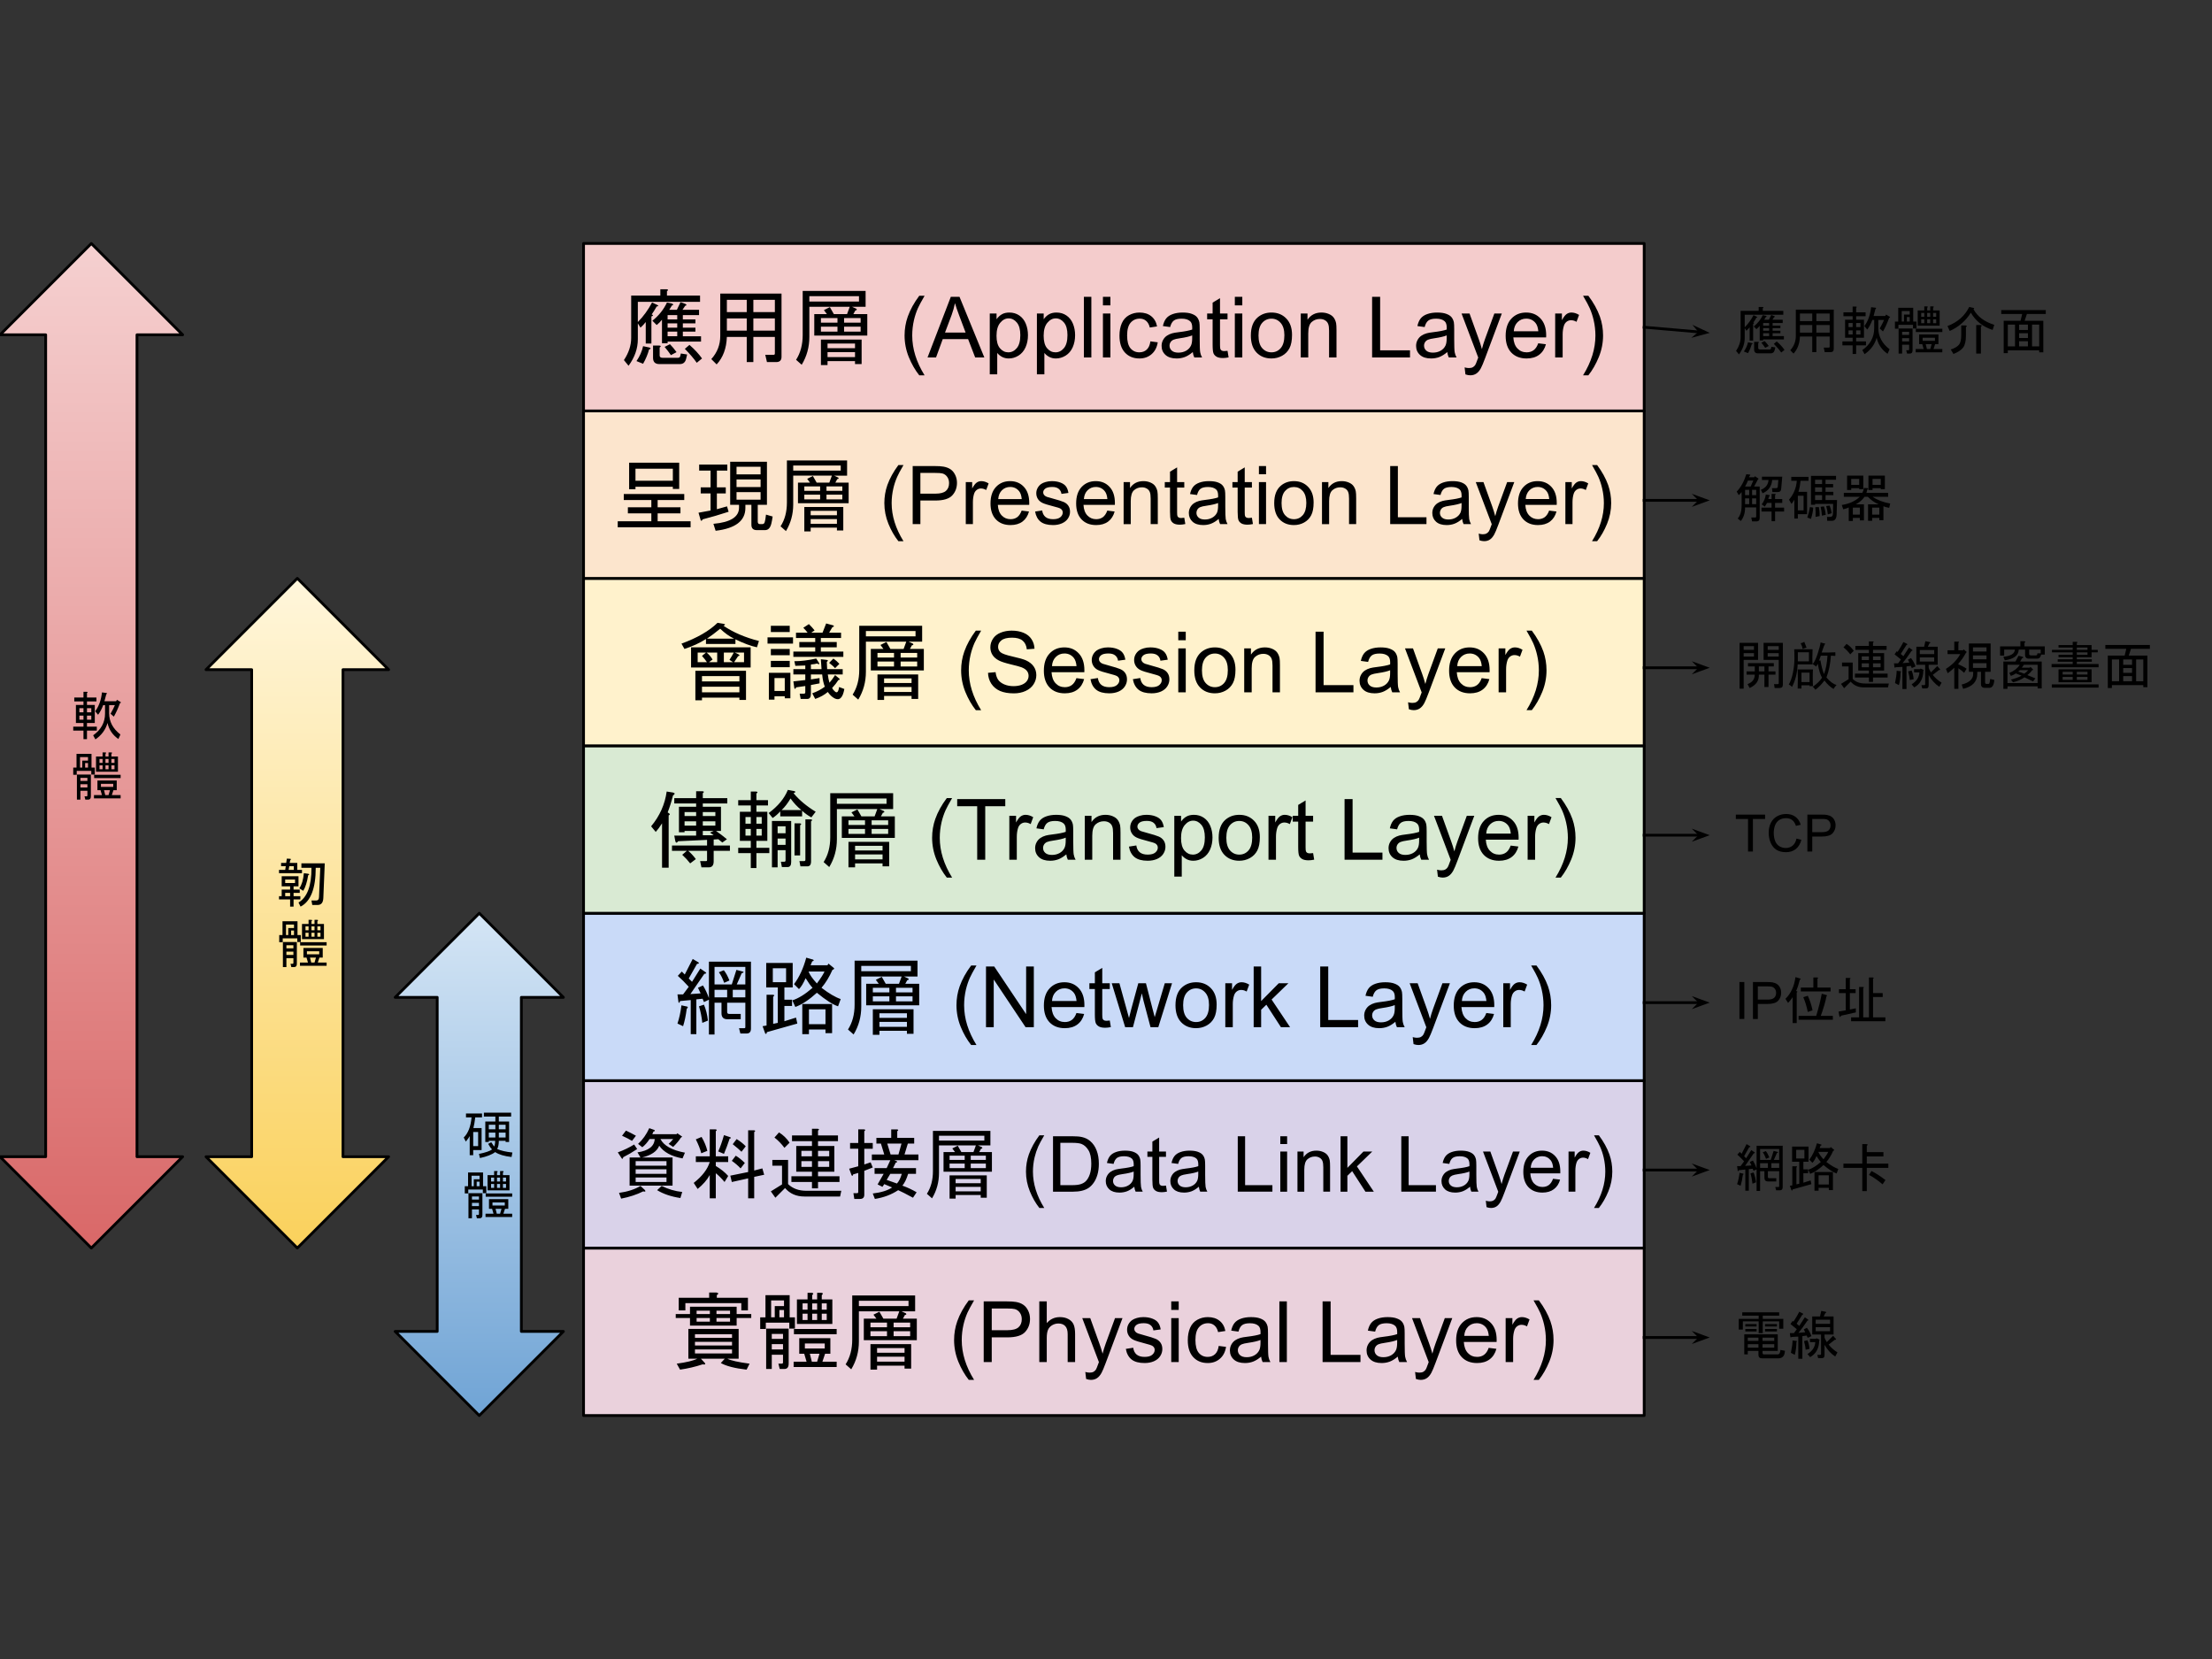 <svg version="1.1" viewBox="0.0 0.0 800.0 600.0" fill="none" stroke="none" stroke-linecap="square" stroke-miterlimit="10" xmlns:xlink="http://www.w3.org/1999/xlink" xmlns="http://www.w3.org/2000/svg"><rect x="0.0" y="0.0" width="800.0" height="600.0" fill="#333333" stroke="none"/><clipPath id="p.0"><path d="m0 0l800.0 0l0 600.0l-800.0 0l0 -600.0z" clip-rule="nonzero"/></clipPath><g clip-path="url(#p.0)"><path fill="#000000" fill-opacity="0.0" d="m0 0l800.0 0l0 600.0l-800.0 0z" fill-rule="evenodd"/><defs><linearGradient id="p.1" gradientUnits="userSpaceOnUse" gradientTransform="matrix(13.478 0.0 0.0 13.478 0.0 0.0)" spreadMethod="pad" x1="10.603" y1="24.504" x2="10.603" y2="37.983"><stop offset="0.0" stop-color="#d4e5f5"/><stop offset="1.0" stop-color="#70a4d5"/></linearGradient></defs><path fill="url(#p.1)" d="m142.913 360.709l30.425 -30.425l30.425 30.425l-15.213 0l0 120.819l15.213 0l-30.425 30.425l-30.425 -30.425l15.213 0l0 -120.819z" fill-rule="evenodd"/><path stroke="#000000" stroke-width="1.0" stroke-linejoin="round" stroke-linecap="butt" d="m142.913 360.709l30.425 -30.425l30.425 30.425l-15.213 0l0 120.819l15.213 0l-30.425 30.425l-30.425 -30.425l15.213 0l0 -120.819z" fill-rule="evenodd"/><path fill="#000000" d="m173.22 417.335q3.625 -0.75 4.75 -1.641q-0.75 -0.734 -1.422 -2.0l1.125 -0.594q0.359 0.594 1.031 1.562q0.375 -0.672 0.375 -2.078l-2.297 0l0 0.438l-1.266 0l0 -7.422l3.641 0l0 -1.781l-4.156 0l0 -1.406l9.859 0l0 1.406l-4.453 0l0 1.781l3.719 0l0 7.422l-1.266 0l0 -0.438l-2.453 0q0 1.859 -0.594 2.969q1.938 0.891 5.5 1.266l-0.297 1.625q-3.938 -0.438 -5.938 -1.781q-1.703 1.344 -5.5 2.156l-0.359 -1.484zm9.641 -10.547l-2.453 0l0 1.641l2.453 0l0 -1.641zm-6.078 4.609l2.375 0l0 -1.781l-2.375 0l0 1.781zm0 -4.609l0 1.641l2.375 0l0 -1.641l-2.375 0zm6.078 4.609l0 -1.781l-2.453 0l0 1.781l2.453 0zm-8.531 -7.281l-2.453 0q-0.297 2.453 -0.672 3.859l2.969 0l0 7.953l-3.031 0l0 1.859l-1.266 0l0 -6.906q-0.219 0.516 -1.406 2.0l-0.75 -1.484q2.375 -2.297 2.828 -7.281l-2.016 0l0 -1.406l5.797 0l0 1.406zm-1.406 10.391l0 -5.109l-1.781 0l0 5.109l1.781 0z" fill-rule="nonzero"/><path fill="#000000" d="m175.892 429.022l0 2.516l-1.266 0l0 -1.328l-5.266 0l0 1.406l-1.266 0l0 -2.594l1.188 0l0 -4.984l5.422 0l0 4.984l1.188 0zm-0.234 3.781l0 -1.188l9.578 0l0 1.188l-9.578 0zm5.203 -6.906l-1.109 0l0 1.406l1.109 0l0 -1.406zm-2.375 13.062l-0.516 -1.781l-1.125 0l0 -3.484l6.984 0l0 3.484l-1.188 0l-0.594 1.781l3.188 0l0 1.188l-9.641 0l0 -1.188l2.891 0zm1.188 0l1.188 0l0.516 -1.781l-2.156 0l0.453 1.781zm-1.562 -2.969l4.453 0l0 -1.109l-4.453 0l0 1.109zm-7.562 -6.969l0.812 0l0 -2.531l2.078 0l0 -1.266l-2.891 0l0 3.797zm1.844 -1.641l0 1.641l1.047 0l0 -1.641l-1.047 0zm-1.703 5.344l0 1.109l2.531 0l0 -1.109l-2.531 0zm0 2.297l0 1.188l2.531 0l0 -1.188l-2.531 0zm0 5.578l-1.266 0l0 -9.062l5.047 0l0 7.875q0 1.188 -0.953 1.188l-1.047 0l-0.297 -1.188l0.75 0q0.297 0 0.297 -0.297l0 -1.719l-2.531 0l0 3.203zm10.172 -17.078l0.969 0q0.594 0.078 0.062 0.516l0 0.969l2.375 0l0 5.5l-7.938 0l0 -5.5l2.375 0l0 -1.484l0.969 0q0.594 0.078 0.078 0.516l0 0.969l1.109 0l0 -1.484zm-2.156 2.375l-1.109 0l0 1.406l1.109 0l0 -1.406zm0 2.297l-1.109 0l0 1.422l1.109 0l0 -1.422zm2.156 0l-1.109 0l0 1.422l1.109 0l0 -1.422zm1.031 0l0 1.422l1.125 0l0 -1.422l-1.125 0zm1.125 -2.297l-1.125 0l0 1.406l1.125 0l0 -1.406z" fill-rule="nonzero"/><defs><linearGradient id="p.2" gradientUnits="userSpaceOnUse" gradientTransform="matrix(15.563 0.0 0.0 15.563 0.0 0.0)" spreadMethod="pad" x1="4.787" y1="13.44" x2="4.787" y2="29.003"><stop offset="0.0" stop-color="#fff6db"/><stop offset="1.0" stop-color="#fad15c"/></linearGradient></defs><path fill="url(#p.2)" d="m74.507 242.189l33.024 -33.024l33.024 33.024l-16.512 0l0 176.157l16.512 0l-33.024 33.024l-33.024 -33.024l16.512 0l0 -176.157z" fill-rule="evenodd"/><path stroke="#000000" stroke-width="1.0" stroke-linejoin="round" stroke-linecap="butt" d="m74.507 242.189l33.024 -33.024l33.024 33.024l-16.512 0l0 176.157l16.512 0l-33.024 33.024l-33.024 -33.024l16.512 0l0 -176.157z" fill-rule="evenodd"/><path fill="#000000" d="m106.175 320.547l0 1.188l2.234 0l0 1.188l-2.234 0l0 1.188l2.453 0l0 1.188l-2.453 0l0 2.594l-1.25 0l0 -2.594l-4.016 0l0 -1.188l0.969 0l0 -2.375l3.047 0l0 -1.188l-1.562 0l-1.484 0l0 -3.641l6.078 0l0 3.641l-1.781 0zm5.281 -4.016q-0.594 3.719 -1.781 5.641l-1.422 -0.891q1.344 -1.922 1.641 -5.484l1.625 0.219q0.672 0.297 -0.062 0.516zm4.375 -2.672l-1.641 0q0 11.219 -5.484 14.031l-0.75 -1.484q4.75 -2.812 4.688 -12.547l-3.641 0l0 -1.625l8.453 0l-0.516 12.469q-0.078 2.594 -2.078 2.594l-1.922 0l-0.297 -1.625l1.781 0q0.891 0 0.953 -1.188l0.453 -10.625zm-6.609 1.938l-8.312 0l0 -1.188l2.234 0l0.219 -1.344l-1.703 0l0 -1.188l1.844 0l0.234 -1.547l1.188 0.062q0.594 0.078 0.062 0.453l-0.219 1.031l2.75 0l0 2.531l1.703 0l0 1.188zm-2.969 -1.188l0 -1.344l-1.625 0l-0.234 1.344l1.859 0zm0.453 4.75l0 -1.266l-3.562 0l0 1.266l3.562 0zm-3.562 4.75l1.781 0l0 -1.188l-1.781 0l0 1.188z" fill-rule="nonzero"/><path fill="#000000" d="m108.784 338.172l0 2.516l-1.266 0l0 -1.328l-5.266 0l0 1.406l-1.266 0l0 -2.594l1.188 0l0 -4.984l5.422 0l0 4.984l1.188 0zm-0.234 3.781l0 -1.188l9.578 0l0 1.188l-9.578 0zm5.203 -6.906l-1.109 0l0 1.406l1.109 0l0 -1.406zm-2.375 13.062l-0.516 -1.781l-1.125 0l0 -3.484l6.984 0l0 3.484l-1.188 0l-0.594 1.781l3.188 0l0 1.188l-9.641 0l0 -1.188l2.891 0zm1.188 0l1.188 0l0.516 -1.781l-2.156 0l0.453 1.781zm-1.562 -2.969l4.453 0l0 -1.109l-4.453 0l0 1.109zm-7.562 -6.969l0.812 0l0 -2.531l2.078 0l0 -1.266l-2.891 0l0 3.797zm1.844 -1.641l0 1.641l1.047 0l0 -1.641l-1.047 0zm-1.703 5.344l0 1.109l2.531 0l0 -1.109l-2.531 0zm0 2.297l0 1.188l2.531 0l0 -1.188l-2.531 0zm0 5.578l-1.266 0l0 -9.062l5.047 0l0 7.875q0 1.188 -0.953 1.188l-1.047 0l-0.297 -1.188l0.75 0q0.297 0 0.297 -0.297l0 -1.719l-2.531 0l0 3.203zm10.172 -17.078l0.969 0q0.594 0.078 0.062 0.516l0 0.969l2.375 0l0 5.5l-7.938 0l0 -5.5l2.375 0l0 -1.484l0.969 0q0.594 0.078 0.078 0.516l0 0.969l1.109 0l0 -1.484zm-2.156 2.375l-1.109 0l0 1.406l1.109 0l0 -1.406zm0 2.297l-1.109 0l0 1.422l1.109 0l0 -1.422zm2.156 0l-1.109 0l0 1.422l1.109 0l0 -1.422zm1.031 0l0 1.422l1.125 0l0 -1.422l-1.125 0zm1.125 -2.297l-1.125 0l0 1.406l1.125 0l0 -1.406z" fill-rule="nonzero"/><defs><linearGradient id="p.3" gradientUnits="userSpaceOnUse" gradientTransform="matrix(19.061 0.0 0.0 19.061 0.0 0.0)" spreadMethod="pad" x1="4.131038457330853E-4" y1="4.62" x2="3.4410458638857065E-4" y2="23.681"><stop offset="0.0" stop-color="#f5d0d0"/><stop offset="1.0" stop-color="#d96868"/></linearGradient></defs><path fill="url(#p.3)" d="m0.008 121.084l33.024 -33.024l33.024 33.024l-16.512 0l0 297.26l16.512 0l-33.024 33.024l-33.024 -33.024l16.512 0l0 -297.26z" fill-rule="evenodd"/><path stroke="#000000" stroke-width="1.0" stroke-linejoin="round" stroke-linecap="butt" d="m0.008 121.084l33.024 -33.024l33.024 33.024l-16.512 0l0 297.26l16.512 0l-33.024 33.024l-33.024 -33.024l16.512 0l0 -297.26z" fill-rule="evenodd"/><path fill="#000000" d="m39.988 258.134q1.125 -2.0 1.562 -3.109l-2.078 0l0 2.891q0 4.594 4.078 7.719l-0.734 1.641q-3.125 -2.156 -3.938 -5.797q-1.031 3.641 -4.375 5.938l-0.812 -1.484q4.297 -3.047 4.297 -7.875l0 -3.031l-0.672 0q-0.734 2.0 -1.844 3.484l-1.047 -1.266q2.0 -2.672 2.453 -6.828l1.703 0.219q0.219 0.234 -0.141 0.453l-0.672 2.516l4.234 0l0.297 -0.516l1.328 0.812q0.297 0.234 -0.219 0.375q-1.109 2.969 -2.234 4.906l-1.188 -1.047zm-5.109 -4.453l-3.422 0l0 1.266l2.828 0l0 6.531l-2.828 0l0 1.328l3.562 0l0 1.422l-3.562 0l0 3.109l-1.266 0l0 -3.109l-3.703 0l0 -1.422l3.703 0l0 -1.328l-1.406 0l-1.328 0l0 -6.531l2.734 0l0 -1.266l-3.328 0l0 -1.406l3.328 0l0 -2.078l1.188 0q0.594 0.078 0.078 0.438l0 1.641l3.422 0l0 1.406zm-1.859 2.453l-1.562 0l0 1.484l1.562 0l0 -1.484zm-2.828 0l-1.484 0l0 1.484l1.484 0l0 -1.484zm0 2.672l-1.484 0l0 1.484l1.484 0l0 -1.484zm2.828 0l-1.562 0l0 1.484l1.562 0l0 -1.484z" fill-rule="nonzero"/><path fill="#000000" d="m34.285 277.618l0 2.516l-1.266 0l0 -1.328l-5.266 0l0 1.406l-1.266 0l0 -2.594l1.188 0l0 -4.984l5.422 0l0 4.984l1.188 0zm-0.234 3.781l0 -1.188l9.578 0l0 1.188l-9.578 0zm5.203 -6.906l-1.109 0l0 1.406l1.109 0l0 -1.406zm-2.375 13.062l-0.516 -1.781l-1.125 0l0 -3.484l6.984 0l0 3.484l-1.188 0l-0.594 1.781l3.188 0l0 1.188l-9.641 0l0 -1.188l2.891 0zm1.188 0l1.188 0l0.516 -1.781l-2.156 0l0.453 1.781zm-1.562 -2.969l4.453 0l0 -1.109l-4.453 0l0 1.109zm-7.562 -6.969l0.812 0l0 -2.531l2.078 0l0 -1.266l-2.891 0l0 3.797zm1.844 -1.641l0 1.641l1.047 0l0 -1.641l-1.047 0zm-1.703 5.344l0 1.109l2.531 0l0 -1.109l-2.531 0zm0 2.297l0 1.188l2.531 0l0 -1.188l-2.531 0zm0 5.578l-1.266 0l0 -9.062l5.047 0l0 7.875q0 1.188 -0.953 1.188l-1.047 0l-0.297 -1.188l0.75 0q0.297 0 0.297 -0.297l0 -1.719l-2.531 0l0 3.203zm10.172 -17.078l0.969 0q0.594 0.078 0.062 0.516l0 0.969l2.375 0l0 5.5l-7.938 0l0 -5.5l2.375 0l0 -1.484l0.969 0q0.594 0.078 0.078 0.516l0 0.969l1.109 0l0 -1.484zm-2.156 2.375l-1.109 0l0 1.406l1.109 0l0 -1.406zm0 2.297l-1.109 0l0 1.422l1.109 0l0 -1.422zm2.156 0l-1.109 0l0 1.422l1.109 0l0 -1.422zm1.031 0l0 1.422l1.125 0l0 -1.422l-1.125 0zm1.125 -2.297l-1.125 0l0 1.406l1.125 0l0 -1.406z" fill-rule="nonzero"/><path fill="#ead1dc" d="m211.051 451.375l383.591 0l0 60.567l-383.591 0z" fill-rule="evenodd"/><path stroke="#000000" stroke-width="1.0" stroke-linejoin="round" stroke-linecap="butt" d="m211.051 451.375l383.591 0l0 60.567l-383.591 0z" fill-rule="evenodd"/><path fill="#000000" d="m251.342 489.489l13.406 0l0 -1.438l-13.406 0l0 1.438zm0 -2.875l13.406 0l0 -1.328l-13.406 0l0 1.328zm11.734 4.781q1.797 0.969 8.016 1.797l-1.078 2.156q-6.344 -0.719 -9.328 -2.391l1.438 -1.562l-8.625 0l1.438 1.562q0.469 0.719 -0.844 0.484q-3.953 1.312 -8.141 1.906l-1.203 -2.156q5.281 -0.719 7.422 -1.797l-3.219 0l0 -10.766l18.188 0l0 10.766l-4.062 0zm-11.734 -7.531l13.406 0l0 -1.328l-13.406 0l0 1.328zm0.594 -8.625l4.797 0l0 -1.203l-4.797 0l0 1.203zm0 2.75l4.797 0l0 -1.312l-4.797 0l0 1.312zm7.188 0l4.906 0l0 -1.312l-4.906 0l0 1.312zm0 -2.75l4.906 0l0 -1.203l-4.906 0l0 1.203zm8.984 -1.328l0 -2.625l-20.234 0l0 2.625l-2.406 0l0 -4.547l11.016 0l0 -1.906l2.641 0q1.203 0.234 0.125 0.953l0 0.953l11.25 0l0 4.547l-2.391 0zm-23.719 2.766l0 -1.438l5.156 0l0 -2.641l16.875 0l0 2.641l5.281 0l0 1.438l-5.281 0l0 2.75l-16.875 0l0 -1.438l0 -1.312l-5.156 0zm43.109 -0.25l0 4.078l-2.031 0l0 -2.156l-8.5 0l0 2.281l-2.031 0l0 -4.203l1.906 0l0 -8.016l8.75 0l0 8.016l1.906 0zm-0.359 6.109l0 -1.906l15.453 0l0 1.906l-15.453 0zm8.391 -11.141l-1.797 0l0 2.281l1.797 0l0 -2.281zm-3.828 21.078l-0.844 -2.875l-1.797 0l0 -5.625l11.25 0l0 5.625l-1.906 0l-0.969 2.875l5.156 0l0 1.922l-15.562 0l0 -1.922l4.672 0zm1.906 0l1.922 0l0.844 -2.875l-3.484 0l0.719 2.875zm-2.516 -4.781l7.188 0l0 -1.797l-7.188 0l0 1.797zm-12.203 -11.266l1.312 0l0 -4.062l3.344 0l0 -2.047l-4.656 0l0 6.109zm2.984 -2.625l0 2.625l1.672 0l0 -2.625l-1.672 0zm-2.75 8.625l0 1.797l4.062 0l0 -1.797l-4.062 0zm0 3.703l0 1.922l4.062 0l0 -1.922l-4.062 0zm0 8.984l-2.031 0l0 -14.609l8.141 0l0 12.688q0 1.922 -1.562 1.922l-1.672 0l-0.484 -1.922l1.203 0q0.469 0 0.469 -0.469l0 -2.766l-4.062 0l0 5.156zm16.406 -27.547l1.547 0q0.969 0.125 0.125 0.844l0 1.547l3.828 0l0 8.875l-12.812 0l0 -8.875l3.844 0l0 -2.391l1.547 0q0.969 0.125 0.125 0.844l0 1.547l1.797 0l0 -2.391zm-3.469 3.828l-1.797 0l0 2.281l1.797 0l0 -2.281zm0 3.719l-1.797 0l0 2.281l1.797 0l0 -2.281zm3.469 0l-1.797 0l0 2.281l1.797 0l0 -2.281zm1.672 0l0 2.281l1.797 0l0 -2.281l-1.797 0zm1.797 -3.719l-1.797 0l0 2.281l1.797 0l0 -2.281zm19.047 3.0l1.438 2.516l4.781 0l0.969 -2.641l-14.609 0l0 10.906q0 5.5 -2.766 10.062l-2.031 -1.797q2.391 -3.719 2.391 -8.984l0 -15.922l22.75 0l0 5.734l-4.906 0l1.562 0.719q0.469 0.484 -0.359 0.609l-0.719 1.312l5.031 0l0 7.781l-19.172 0l0 -7.781l4.562 0l-1.078 -1.438l2.156 -1.078zm11.125 8.859l0 -1.797l-5.984 0l0 1.797l5.984 0zm-14.359 0l5.984 0l0 -1.797l-5.984 0l0 1.797zm2.391 12.094l-2.391 0l0 -9.219l14.719 0l0 8.859l-2.391 0l0 -1.078l-9.938 0l0 1.438zm9.938 -2.875l0 -1.797l-9.938 0l0 1.797l9.938 0zm-16.516 -20.109l17.953 0l0 -1.922l-17.953 0l0 1.922zm4.188 7.656l5.984 0l0 -1.672l-5.984 0l0 1.672zm8.375 0l5.984 0l0 -1.672l-5.984 0l0 1.672zm-5.984 9.219l9.938 0l0 -1.672l-9.938 0l0 1.672z" fill-rule="nonzero"/><path fill="#000000" d="m350.374 499.052q-2.234 -2.812 -3.781 -6.578q-1.531 -3.781 -1.531 -7.828q0 -3.562 1.156 -6.828q1.344 -3.781 4.156 -7.531l1.922 0q-1.797 3.109 -2.391 4.438q-0.906 2.062 -1.438 4.312q-0.641 2.797 -0.641 5.625q0 7.203 4.469 14.391l-1.922 0zm5.396 -6.453l0 -21.938l8.281 0q2.188 0 3.344 0.203q1.609 0.266 2.703 1.031q1.094 0.75 1.75 2.109q0.672 1.359 0.672 3.0q0 2.797 -1.781 4.734q-1.781 1.938 -6.438 1.938l-5.625 0l0 8.922l-2.906 0zm2.906 -11.516l5.672 0q2.812 0 4.0 -1.047q1.188 -1.047 1.188 -2.938q0 -1.391 -0.703 -2.359q-0.688 -0.984 -1.828 -1.297q-0.734 -0.203 -2.719 -0.203l-5.609 0l0 7.844zm17.197 11.516l0 -21.938l2.703 0l0 7.859q1.875 -2.172 4.75 -2.172q1.766 0 3.062 0.703q1.312 0.688 1.875 1.922q0.562 1.219 0.562 3.547l0 10.078l-2.688 0l0 -10.078q0 -2.016 -0.891 -2.938q-0.875 -0.922 -2.469 -0.922q-1.203 0 -2.266 0.625q-1.047 0.625 -1.5 1.688q-0.438 1.062 -0.438 2.922l0 8.703l-2.703 0zm16.94 6.125l-0.297 -2.531q0.875 0.234 1.531 0.234q0.906 0 1.438 -0.297q0.547 -0.297 0.891 -0.844q0.25 -0.391 0.812 -2.0q0.078 -0.219 0.25 -0.656l-6.031 -15.922l2.891 0l3.312 9.203q0.641 1.75 1.156 3.672q0.469 -1.844 1.109 -3.609l3.391 -9.266l2.703 0l-6.047 16.156q-0.984 2.625 -1.516 3.609q-0.719 1.328 -1.656 1.953q-0.922 0.625 -2.203 0.625q-0.781 0 -1.734 -0.328zm14.359 -10.875l2.672 -0.422q0.219 1.609 1.234 2.469q1.031 0.844 2.875 0.844q1.859 0 2.75 -0.75q0.906 -0.766 0.906 -1.781q0 -0.906 -0.797 -1.438q-0.547 -0.359 -2.75 -0.906q-2.969 -0.75 -4.109 -1.297q-1.141 -0.547 -1.734 -1.516q-0.594 -0.969 -0.594 -2.125q0 -1.062 0.484 -1.969q0.484 -0.906 1.328 -1.516q0.625 -0.453 1.703 -0.766q1.094 -0.328 2.344 -0.328q1.859 0 3.266 0.547q1.422 0.531 2.094 1.453q0.688 0.906 0.938 2.453l-2.641 0.359q-0.172 -1.219 -1.031 -1.906q-0.859 -0.703 -2.438 -0.703q-1.859 0 -2.656 0.625q-0.781 0.609 -0.781 1.438q0 0.516 0.328 0.938q0.328 0.438 1.031 0.719q0.406 0.156 2.375 0.688q2.859 0.766 3.984 1.25q1.141 0.484 1.781 1.422q0.641 0.922 0.641 2.297q0 1.344 -0.781 2.547q-0.781 1.188 -2.266 1.844q-1.484 0.641 -3.359 0.641q-3.094 0 -4.719 -1.281q-1.625 -1.297 -2.078 -3.828zm16.422 -14.094l0 -3.094l2.703 0l0 3.094l-2.703 0zm0 18.844l0 -15.891l2.703 0l0 15.891l-2.703 0zm17.17 -5.828l2.656 0.344q-0.438 2.75 -2.234 4.297q-1.781 1.547 -4.391 1.547q-3.25 0 -5.234 -2.125q-1.984 -2.141 -1.984 -6.125q0 -2.578 0.844 -4.5q0.859 -1.938 2.594 -2.891q1.75 -0.969 3.797 -0.969q2.594 0 4.234 1.312q1.656 1.297 2.125 3.703l-2.625 0.406q-0.375 -1.594 -1.328 -2.406q-0.953 -0.812 -2.297 -0.812q-2.031 0 -3.312 1.469q-1.266 1.453 -1.266 4.609q0 3.203 1.219 4.656q1.234 1.453 3.203 1.453q1.594 0 2.656 -0.969q1.062 -0.969 1.344 -3.0zm15.328 3.875q-1.5 1.266 -2.891 1.797q-1.375 0.516 -2.953 0.516q-2.625 0 -4.031 -1.281q-1.406 -1.281 -1.406 -3.266q0 -1.172 0.531 -2.141q0.531 -0.969 1.391 -1.547q0.859 -0.578 1.938 -0.875q0.797 -0.219 2.391 -0.406q3.266 -0.391 4.812 -0.938q0.016 -0.547 0.016 -0.703q0 -1.641 -0.766 -2.312q-1.031 -0.922 -3.062 -0.922q-1.906 0 -2.812 0.672q-0.906 0.672 -1.344 2.359l-2.625 -0.359q0.359 -1.688 1.172 -2.734q0.828 -1.047 2.375 -1.594q1.562 -0.562 3.609 -0.562q2.047 0 3.312 0.484q1.281 0.469 1.875 1.203q0.594 0.719 0.844 1.828q0.125 0.688 0.125 2.484l0 3.594q0 3.75 0.172 4.75q0.172 1.0 0.688 1.906l-2.812 0q-0.422 -0.844 -0.547 -1.953zm-0.219 -6.031q-1.469 0.609 -4.406 1.031q-1.656 0.234 -2.344 0.531q-0.688 0.297 -1.062 0.875q-0.375 0.578 -0.375 1.281q0 1.078 0.812 1.797q0.812 0.719 2.391 0.719q1.547 0 2.766 -0.672q1.219 -0.688 1.781 -1.875q0.438 -0.906 0.438 -2.688l0 -1.0zm6.831 7.984l0 -21.938l2.703 0l0 21.938l-2.703 0zm15.625 0l0 -21.938l2.906 0l0 19.344l10.797 0l0 2.594l-13.703 0zm27.19 -1.953q-1.5 1.266 -2.891 1.797q-1.375 0.516 -2.953 0.516q-2.625 0 -4.031 -1.281q-1.406 -1.281 -1.406 -3.266q0 -1.172 0.531 -2.141q0.531 -0.969 1.391 -1.547q0.859 -0.578 1.938 -0.875q0.797 -0.219 2.391 -0.406q3.266 -0.391 4.812 -0.938q0.016 -0.547 0.016 -0.703q0 -1.641 -0.766 -2.312q-1.031 -0.922 -3.062 -0.922q-1.906 0 -2.812 0.672q-0.906 0.672 -1.344 2.359l-2.625 -0.359q0.359 -1.688 1.172 -2.734q0.828 -1.047 2.375 -1.594q1.562 -0.562 3.609 -0.562q2.047 0 3.312 0.484q1.281 0.469 1.875 1.203q0.594 0.719 0.844 1.828q0.125 0.688 0.125 2.484l0 3.594q0 3.75 0.172 4.75q0.172 1.0 0.688 1.906l-2.812 0q-0.422 -0.844 -0.547 -1.953zm-0.219 -6.031q-1.469 0.609 -4.406 1.031q-1.656 0.234 -2.344 0.531q-0.688 0.297 -1.062 0.875q-0.375 0.578 -0.375 1.281q0 1.078 0.812 1.797q0.812 0.719 2.391 0.719q1.547 0 2.766 -0.672q1.219 -0.688 1.781 -1.875q0.438 -0.906 0.438 -2.688l0 -1.0zm6.784 14.109l-0.297 -2.531q0.875 0.234 1.531 0.234q0.906 0 1.438 -0.297q0.547 -0.297 0.891 -0.844q0.25 -0.391 0.812 -2.0q0.078 -0.219 0.25 -0.656l-6.031 -15.922l2.891 0l3.312 9.203q0.641 1.75 1.156 3.672q0.469 -1.844 1.109 -3.609l3.391 -9.266l2.703 0l-6.047 16.156q-0.984 2.625 -1.516 3.609q-0.719 1.328 -1.656 1.953q-0.922 0.625 -2.203 0.625q-0.781 0 -1.734 -0.328zm26.328 -11.25l2.781 0.344q-0.656 2.453 -2.438 3.797q-1.781 1.344 -4.547 1.344q-3.5 0 -5.547 -2.141q-2.031 -2.156 -2.031 -6.031q0 -4.016 2.062 -6.219q2.062 -2.219 5.359 -2.219q3.188 0 5.203 2.172q2.031 2.156 2.031 6.094q0 0.25 -0.016 0.719l-11.859 0q0.156 2.625 1.484 4.016q1.328 1.391 3.328 1.391q1.469 0 2.516 -0.766q1.062 -0.781 1.672 -2.5zm-8.844 -4.344l8.875 0q-0.188 -2.016 -1.016 -3.016q-1.297 -1.562 -3.344 -1.562q-1.859 0 -3.125 1.25q-1.266 1.234 -1.391 3.328zm14.971 9.469l0 -15.891l2.438 0l0 2.406q0.922 -1.688 1.703 -2.219q0.797 -0.547 1.734 -0.547q1.359 0 2.766 0.859l-0.922 2.5q-0.984 -0.578 -1.984 -0.578q-0.875 0 -1.578 0.531q-0.703 0.531 -1.0 1.469q-0.453 1.438 -0.453 3.141l0 8.328l-2.703 0zm12.006 6.453l-1.922 0q4.469 -7.188 4.469 -14.391q0 -2.812 -0.641 -5.578q-0.516 -2.25 -1.422 -4.312q-0.578 -1.344 -2.406 -4.484l1.922 0q2.812 3.75 4.172 7.531q1.141 3.266 1.141 6.828q0 4.047 -1.547 7.828q-1.547 3.766 -3.766 6.578z" fill-rule="nonzero"/><path fill="#d9d2e9" d="m211.051 390.822l383.591 0l0 60.567l-383.591 0z" fill-rule="evenodd"/><path stroke="#000000" stroke-width="1.0" stroke-linejoin="round" stroke-linecap="butt" d="m211.051 390.822l383.591 0l0 60.567l-383.591 0z" fill-rule="evenodd"/><path fill="#000000" d="m238.421 414.361q-1.203 3.062 -6.234 4.266l11.047 0l0 10.172l-15.531 0l0 -10.172l3.938 0l-1.094 -1.859q6.016 -0.875 6.234 -4.812l-1.859 0q-1.203 1.859 -2.625 2.953l-1.531 -1.203q2.516 -2.297 4.047 -5.688l1.859 0.656q0.438 0.438 -0.328 0.547l-0.438 0.984l8.75 0l0.328 -0.328l1.75 1.203l-0.547 0.438q-0.766 1.312 -2.734 3.281l-1.641 -1.094q0.875 -0.766 1.641 -1.75l-4.594 0q1.859 3.609 8.859 4.922l-0.875 2.078q-6.016 -1.094 -8.422 -4.594zm7.656 18.922q-5.031 -0.766 -8.422 -2.844l1.641 -1.531q3.5 1.75 7.438 2.188l-0.656 2.188zm-22.203 -1.859q4.703 -0.656 7.766 -2.516l1.641 1.531q0.438 0.766 -0.656 0.438q-3.5 1.75 -7.984 2.625l-0.766 -2.078zm17.172 -9.844l0 -1.641l-11.156 0l0 1.641l11.156 0zm-14.656 -12.688q1.641 0.766 3.609 1.859l-1.422 1.859q-1.422 -0.875 -3.609 -1.859l1.422 -1.859zm-0.984 9.625q-0.219 1.094 -0.766 0.109l-1.203 -1.859q3.281 -1.203 5.906 -2.844l1.094 1.641q-2.625 1.75 -5.031 2.953zm15.641 6.016l0 -1.641l-11.156 0l0 1.641l11.156 0zm0 2.953l0 -1.641l-11.156 0l0 1.641l11.156 0zm9.844 0.328q4.594 -3.609 5.797 -7.547l-5.031 0l0 -2.078l5.031 0l0 -9.734l2.078 0q0.875 0.109 0.109 0.656l0 9.078l4.484 0l0 2.078l-4.484 0l0 1.422q2.734 1.641 4.484 3.609l-1.312 2.188q-1.75 -2.078 -3.172 -3.172l0 9.078l-2.188 0l0 -8.422q-1.422 2.625 -4.375 5.031l-1.422 -2.188zm8.859 -11.375q1.094 -2.406 2.078 -5.906l2.297 0.766q0.547 0.438 -0.219 0.438q-1.094 3.281 -2.078 5.578l-2.078 -0.875zm-6.016 -5.25q1.531 2.625 2.078 5.031l-2.188 0.875q-0.547 -2.188 -1.969 -5.031l2.078 -0.875zm18.922 -2.406q0.875 0.109 0.109 0.656l0 13.891l2.953 -0.766l0.656 2.297l-3.609 0.766l0 7.766l-2.188 0l0 -7.219l-5.906 1.312l-0.547 -2.297l6.453 -1.312l0 -15.094l2.078 0zm-6.234 3.172q2.078 1.312 3.281 2.625l-1.531 1.969q-0.984 -0.984 -3.172 -2.734l1.422 -1.859zm-0.328 6.016q1.641 0.984 3.281 2.625l-1.531 1.969q-1.312 -1.422 -3.172 -2.734l1.422 -1.859zm38.172 12.688l-0.438 2.078l-12.906 0q-4.375 0 -7.0 -3.062l-3.5 3.5l-1.641 -2.297l4.047 -2.516l0 -6.781l-3.5 0l0 -2.078l5.688 0l0 8.75q2.516 2.406 6.562 2.406l12.688 0zm-10.609 -10.719l-3.828 0l0 2.078l3.828 0l0 -2.078zm2.188 3.828l0 1.641l7.766 0l0 2.078l-7.766 0l0 2.297l-2.188 0l0 -2.297l-7.438 0l0 -2.078l7.438 0l0 -1.641l-2.844 0l-2.844 0l0 -9.297l5.688 0l0 -1.75l-7.219 0l0 -2.078l7.219 0l0 -2.406l2.078 0q0.875 0.109 0.109 0.656l0 1.75l7.219 0l0 2.078l-7.219 0l0 1.75l5.906 0l0 9.297l-5.906 0zm4.047 -7.547l-4.047 0l0 1.969l4.047 0l0 -1.969zm0 3.719l-4.047 0l0 2.078l4.047 0l0 -2.078zm-6.234 -3.719l-3.828 0l0 1.969l3.828 0l0 -1.969zm-11.922 -6.672q2.297 1.422 3.828 3.719l-1.859 1.859q-1.641 -2.188 -3.609 -3.719l1.641 -1.859zm41.672 10.062l0.875 0.328q0.438 0.438 -0.328 0.547l-0.984 1.969l8.312 0l0 2.078l-2.844 0q-0.875 2.844 -2.078 4.266q2.734 0.984 5.141 2.406l-1.312 1.969q-3.609 -1.969 -5.359 -2.734q-3.609 2.406 -8.422 3.172l-0.766 -1.969q4.594 -0.547 7.0 -2.188l-2.844 -1.203l-0.656 0.984l-1.75 -0.875l2.188 -3.828l-3.281 0l0 -2.078l4.375 0l1.312 -2.844l-6.672 0l0 -2.078l4.484 0l-1.203 -3.938l-1.641 0l0 -2.078l5.359 0l0 -3.062l2.078 0q0.875 0.109 0.109 0.656l0 2.406l6.125 0l0 2.078l-2.297 0l-1.203 3.938l5.031 0l0 2.078l-8.75 0zm0.984 8.422q1.094 -1.203 1.75 -3.5l-4.156 0l-1.312 2.188l3.719 1.312zm-2.297 -10.5l2.844 0l1.094 -3.938l-5.141 0l1.203 3.938zm-11.703 -9.078l2.078 0q0.875 0.109 0.109 0.656l0 4.266l3.062 0l0 2.078l-3.062 0l0 5.688l2.297 -0.766l0.766 1.859l-3.062 1.203l0 8.641q0 1.531 -1.531 1.531l-2.078 0l-0.328 -2.078l1.312 0q0.438 0 0.438 -0.438l0 -6.891l-1.859 0.547q-0.109 0.766 -0.547 0.328l-0.875 -2.406l3.281 -0.875l0 -6.344l-2.953 0l0 -2.078l2.953 0l0 -4.922zm35.984 5.906l1.312 2.297l4.375 0l0.875 -2.406l-13.344 0l0 9.953q0 5.031 -2.516 9.188l-1.859 -1.641q2.188 -3.391 2.188 -8.203l0 -14.547l20.781 0l0 5.25l-4.484 0l1.422 0.656q0.438 0.438 -0.328 0.547l-0.656 1.203l4.594 0l0 7.109l-17.5 0l0 -7.109l4.156 0l-0.984 -1.312l1.969 -0.984zm10.172 8.094l0 -1.641l-5.469 0l0 1.641l5.469 0zm-13.125 0l5.469 0l0 -1.641l-5.469 0l0 1.641zm2.188 11.047l-2.188 0l0 -8.422l13.453 0l0 8.094l-2.188 0l0 -0.984l-9.078 0l0 1.312zm9.078 -2.625l0 -1.641l-9.078 0l0 1.641l9.078 0zm-15.094 -18.375l16.406 0l0 -1.75l-16.406 0l0 1.75zm3.828 7.0l5.469 0l0 -1.531l-5.469 0l0 1.531zm7.656 0l5.469 0l0 -1.531l-5.469 0l0 1.531zm-5.469 8.422l9.078 0l0 -1.531l-9.078 0l0 1.531z" fill-rule="nonzero"/><path fill="#000000" d="m375.904 436.877q-2.031 -2.562 -3.438 -6.0q-1.406 -3.453 -1.406 -7.156q0 -3.25 1.047 -6.234q1.234 -3.453 3.797 -6.891l1.766 0q-1.656 2.844 -2.188 4.062q-0.828 1.891 -1.312 3.938q-0.594 2.562 -0.594 5.141q0 6.578 4.094 13.141l-1.766 0zm4.934 -5.891l0 -20.047l6.906 0q2.344 0 3.578 0.297q1.719 0.391 2.938 1.422q1.578 1.344 2.359 3.438q0.797 2.078 0.797 4.766q0 2.281 -0.531 4.047q-0.531 1.75 -1.375 2.906q-0.828 1.156 -1.828 1.828q-0.984 0.656 -2.391 1.0q-1.391 0.344 -3.219 0.344l-7.234 0zm2.656 -2.359l4.281 0q1.984 0 3.109 -0.375q1.125 -0.375 1.797 -1.047q0.938 -0.938 1.469 -2.531q0.531 -1.594 0.531 -3.859q0 -3.141 -1.031 -4.828q-1.031 -1.688 -2.516 -2.266q-1.062 -0.406 -3.422 -0.406l-4.219 0l0 15.312zm26.736 0.562q-1.375 1.172 -2.641 1.656q-1.266 0.469 -2.719 0.469q-2.391 0 -3.672 -1.172q-1.281 -1.172 -1.281 -2.984q0 -1.062 0.484 -1.938q0.484 -0.891 1.266 -1.422q0.797 -0.531 1.781 -0.812q0.719 -0.188 2.188 -0.375q2.969 -0.344 4.375 -0.844q0.016 -0.5 0.016 -0.641q0 -1.5 -0.688 -2.125q-0.953 -0.828 -2.812 -0.828q-1.734 0 -2.562 0.609q-0.828 0.609 -1.219 2.156l-2.406 -0.328q0.328 -1.547 1.078 -2.5q0.75 -0.953 2.172 -1.453q1.422 -0.516 3.297 -0.516q1.859 0 3.016 0.438q1.172 0.438 1.719 1.109q0.547 0.656 0.766 1.656q0.125 0.641 0.125 2.281l0 3.281q0 3.422 0.156 4.344q0.156 0.906 0.625 1.734l-2.578 0q-0.375 -0.766 -0.484 -1.797zm-0.219 -5.484q-1.328 0.547 -4.016 0.922q-1.516 0.219 -2.141 0.5q-0.625 0.266 -0.969 0.797q-0.344 0.516 -0.344 1.172q0 0.984 0.734 1.641q0.75 0.656 2.188 0.656q1.422 0 2.531 -0.625q1.109 -0.625 1.625 -1.703q0.391 -0.844 0.391 -2.469l0 -0.891zm11.682 5.078l0.359 2.172q-1.047 0.219 -1.859 0.219q-1.344 0 -2.078 -0.422q-0.734 -0.422 -1.047 -1.109q-0.297 -0.688 -0.297 -2.906l0 -8.359l-1.797 0l0 -1.906l1.797 0l0 -3.594l2.453 -1.484l0 5.078l2.469 0l0 1.906l-2.469 0l0 8.5q0 1.047 0.125 1.344q0.125 0.297 0.422 0.484q0.297 0.172 0.844 0.172q0.406 0 1.078 -0.094zm11.889 0.406q-1.375 1.172 -2.641 1.656q-1.266 0.469 -2.719 0.469q-2.391 0 -3.672 -1.172q-1.281 -1.172 -1.281 -2.984q0 -1.062 0.484 -1.938q0.484 -0.891 1.266 -1.422q0.797 -0.531 1.781 -0.812q0.719 -0.188 2.188 -0.375q2.969 -0.344 4.375 -0.844q0.016 -0.5 0.016 -0.641q0 -1.5 -0.688 -2.125q-0.953 -0.828 -2.812 -0.828q-1.734 0 -2.562 0.609q-0.828 0.609 -1.219 2.156l-2.406 -0.328q0.328 -1.547 1.078 -2.5q0.75 -0.953 2.172 -1.453q1.422 -0.516 3.297 -0.516q1.859 0 3.016 0.438q1.172 0.438 1.719 1.109q0.547 0.656 0.766 1.656q0.125 0.641 0.125 2.281l0 3.281q0 3.422 0.156 4.344q0.156 0.906 0.625 1.734l-2.578 0q-0.375 -0.766 -0.484 -1.797zm-0.219 -5.484q-1.328 0.547 -4.016 0.922q-1.516 0.219 -2.141 0.5q-0.625 0.266 -0.969 0.797q-0.344 0.516 -0.344 1.172q0 0.984 0.734 1.641q0.75 0.656 2.188 0.656q1.422 0 2.531 -0.625q1.109 -0.625 1.625 -1.703q0.391 -0.844 0.391 -2.469l0 -0.891zm14.289 7.281l0 -20.047l2.656 0l0 17.688l9.875 0l0 2.359l-12.531 0zm15.385 -17.219l0 -2.828l2.469 0l0 2.828l-2.469 0zm0 17.219l0 -14.516l2.469 0l0 14.516l-2.469 0zm6.205 0l0 -14.516l2.219 0l0 2.062q1.594 -2.391 4.625 -2.391q1.312 0 2.406 0.469q1.109 0.469 1.656 1.234q0.547 0.766 0.766 1.812q0.125 0.688 0.125 2.406l0 8.922l-2.453 0l0 -8.828q0 -1.516 -0.297 -2.25q-0.281 -0.75 -1.016 -1.188q-0.734 -0.453 -1.719 -0.453q-1.562 0 -2.703 1.0q-1.141 1.0 -1.141 3.781l0 7.938l-2.469 0zm15.588 0l0 -20.047l2.469 0l0 11.438l5.812 -5.906l3.188 0l-5.547 5.375l6.109 9.141l-3.031 0l-4.797 -7.422l-1.734 1.672l0 5.75l-2.469 0zm21.967 0l0 -20.047l2.656 0l0 17.688l9.875 0l0 2.359l-12.531 0zm24.854 -1.797q-1.375 1.172 -2.641 1.656q-1.266 0.469 -2.719 0.469q-2.391 0 -3.672 -1.172q-1.281 -1.172 -1.281 -2.984q0 -1.062 0.484 -1.938q0.484 -0.891 1.266 -1.422q0.797 -0.531 1.781 -0.812q0.719 -0.188 2.188 -0.375q2.969 -0.344 4.375 -0.844q0.016 -0.5 0.016 -0.641q0 -1.5 -0.688 -2.125q-0.953 -0.828 -2.812 -0.828q-1.734 0 -2.562 0.609q-0.828 0.609 -1.219 2.156l-2.406 -0.328q0.328 -1.547 1.078 -2.5q0.75 -0.953 2.172 -1.453q1.422 -0.516 3.297 -0.516q1.859 0 3.016 0.438q1.172 0.438 1.719 1.109q0.547 0.656 0.766 1.656q0.125 0.641 0.125 2.281l0 3.281q0 3.422 0.156 4.344q0.156 0.906 0.625 1.734l-2.578 0q-0.375 -0.766 -0.484 -1.797zm-0.219 -5.484q-1.328 0.547 -4.016 0.922q-1.516 0.219 -2.141 0.5q-0.625 0.266 -0.969 0.797q-0.344 0.516 -0.344 1.172q0 0.984 0.734 1.641q0.75 0.656 2.188 0.656q1.422 0 2.531 -0.625q1.109 -0.625 1.625 -1.703q0.391 -0.844 0.391 -2.469l0 -0.891zm6.197 12.875l-0.266 -2.312q0.797 0.219 1.406 0.219q0.812 0 1.297 -0.281q0.5 -0.266 0.812 -0.75q0.234 -0.375 0.766 -1.844q0.062 -0.203 0.219 -0.594l-5.516 -14.547l2.656 0l3.016 8.406q0.594 1.594 1.047 3.359q0.438 -1.688 1.016 -3.312l3.109 -8.453l2.453 0l-5.516 14.766q-0.891 2.391 -1.391 3.297q-0.656 1.219 -1.5 1.781q-0.844 0.562 -2.016 0.562q-0.719 0 -1.594 -0.297zm24.047 -10.266l2.547 0.312q-0.594 2.219 -2.234 3.453q-1.625 1.234 -4.156 1.234q-3.172 0 -5.047 -1.953q-1.859 -1.969 -1.859 -5.516q0 -3.656 1.875 -5.672q1.891 -2.031 4.906 -2.031q2.906 0 4.75 1.984q1.844 1.969 1.844 5.578q0 0.219 -0.016 0.656l-10.828 0q0.141 2.391 1.359 3.656q1.219 1.266 3.031 1.266q1.359 0 2.312 -0.703q0.953 -0.719 1.516 -2.266zm-8.078 -3.984l8.109 0q-0.156 -1.828 -0.922 -2.75q-1.188 -1.422 -3.062 -1.422q-1.688 0 -2.844 1.141q-1.156 1.125 -1.281 3.031zm13.682 8.656l0 -14.516l2.219 0l0 2.203q0.844 -1.547 1.562 -2.031q0.719 -0.5 1.578 -0.5q1.25 0 2.531 0.781l-0.844 2.297q-0.906 -0.547 -1.797 -0.547q-0.812 0 -1.453 0.5q-0.641 0.484 -0.922 1.344q-0.406 1.312 -0.406 2.859l0 7.609l-2.469 0zm10.965 5.891l-1.75 0q4.078 -6.562 4.078 -13.141q0 -2.562 -0.578 -5.094q-0.469 -2.047 -1.312 -3.938q-0.531 -1.234 -2.188 -4.109l1.75 0q2.578 3.438 3.812 6.891q1.047 2.984 1.047 6.234q0 3.703 -1.422 7.156q-1.406 3.438 -3.438 6.0z" fill-rule="nonzero"/><path fill="#c9daf8" d="m211.051 330.27l383.591 0l0 60.567l-383.591 0z" fill-rule="evenodd"/><path stroke="#000000" stroke-width="1.0" stroke-linejoin="round" stroke-linecap="butt" d="m211.051 330.27l383.591 0l0 60.567l-383.591 0z" fill-rule="evenodd"/><path fill="#000000" d="m245.015 370.181q0.953 -2.766 1.438 -6.594l2.156 0.484q0.359 0.359 -0.234 0.719q-0.484 3.703 -1.328 6.344l-2.031 -0.953zm4.672 -10.656l3.703 -0.25l-0.953 -2.031l1.797 -0.844q1.203 1.922 2.156 4.562l0 -13.172l15.203 0l0 24.188q0 1.797 -1.547 1.797l-2.281 0l-0.484 -1.922l1.922 0q0.359 0 0.359 -0.359l0 -8.859l-6.578 0l0 3.344q0 0.719 0.719 0.719l4.188 0l0 1.922l-4.797 0q-2.156 0 -2.156 -2.156l0 -3.828l-2.516 0l0 11.5l-2.031 0l0 -12.578l-1.797 0.844l-0.484 -1.203l-2.266 0.234l0 12.578l-2.031 0l0 -12.328l-3.844 0.359q-0.359 1.078 -0.594 0.359l-0.359 -2.766l2.031 0l2.047 -2.75q-2.047 -2.281 -3.953 -3.953l1.438 -1.562l1.078 1.078l2.875 -5.625l2.031 1.203q0.594 0.469 -0.484 0.594l-2.984 5.266l1.188 1.203l3.0 -4.797l1.906 1.328q0.609 0.469 -0.469 0.594l-5.031 7.312zm14.969 -3.484l1.672 -5.266l2.281 0.594q0.828 0.25 -0.359 0.609l-1.797 4.062l3.109 0l0 -6.344l-11.141 0l0 6.344l6.234 0zm-10.063 7.312q1.078 2.516 1.438 5.75l-2.031 0.828q-0.359 -3.344 -1.203 -5.984l1.797 -0.594zm7.188 -12.453q1.078 1.312 2.031 3.703l-1.906 0.844q-0.844 -2.391 -1.922 -3.828l1.797 -0.719zm-3.359 9.812l4.562 0l0 -2.75l-4.562 0l0 2.75zm11.141 0l0 -2.75l-4.547 0l0 2.75l4.547 0zm28.984 9.703l0 -5.391l-5.984 0l0 5.391l5.984 0zm2.391 3.234l-2.391 0l0 -1.312l-5.984 0l0 1.672l-2.406 0l0 -10.891l10.781 0l0 10.531zm-8.5 -22.281q0.594 1.688 3.0 4.312q2.141 -2.875 2.75 -4.312l-5.75 0zm3.0 7.672q-4.203 3.828 -7.797 5.141l-1.078 -2.391q3.359 -1.078 7.312 -4.547q-0.953 -0.953 -2.516 -3.469q-1.203 2.75 -2.391 3.953l-1.797 -1.797q2.875 -3.844 4.422 -9.578l2.516 0.719q0.484 0.469 -0.359 0.594l-0.594 1.438l6.109 0l0.359 -0.609l1.906 1.562q0.484 0.359 -0.469 0.719q-1.688 3.828 -3.953 6.469q4.062 3.109 6.938 4.078l-0.953 2.625q-2.875 -0.953 -7.656 -4.906zm-8.75 -10.781l0 8.859l-3.0 0l0 4.438l2.766 0l0 2.266l-2.766 0l0 5.516l4.203 -1.312l0.469 2.156l-11.016 3.109q-0.109 0.953 -0.594 0.484l-0.953 -2.641l1.438 -0.234l0 -11.141l2.266 0q0.969 0.125 0.125 0.719l0 9.812l1.672 -0.359l0 -12.812l-2.156 0l-2.031 0l0 -8.859l9.578 0zm-2.391 6.953l0 -5.031l-4.797 0l0 5.031l4.797 0zm34.609 -1.922l1.438 2.516l4.781 0l0.969 -2.641l-14.609 0l0 10.906q0 5.5 -2.766 10.062l-2.031 -1.797q2.391 -3.719 2.391 -8.984l0 -15.922l22.75 0l0 5.734l-4.906 0l1.562 0.719q0.469 0.484 -0.359 0.609l-0.719 1.312l5.031 0l0 7.781l-19.172 0l0 -7.781l4.562 0l-1.078 -1.438l2.156 -1.078zm11.125 8.859l0 -1.797l-5.984 0l0 1.797l5.984 0zm-14.359 0l5.984 0l0 -1.797l-5.984 0l0 1.797zm2.391 12.094l-2.391 0l0 -9.219l14.719 0l0 8.859l-2.391 0l0 -1.078l-9.938 0l0 1.438zm9.938 -2.875l0 -1.797l-9.938 0l0 1.797l9.938 0zm-16.516 -20.109l17.953 0l0 -1.922l-17.953 0l0 1.922zm4.188 7.656l5.984 0l0 -1.672l-5.984 0l0 1.672zm8.375 0l5.984 0l0 -1.672l-5.984 0l0 1.672zm-5.984 9.219l9.938 0l0 -1.672l-9.938 0l0 1.672z" fill-rule="nonzero"/><path fill="#000000" d="m351.235 377.946q-2.234 -2.812 -3.781 -6.578q-1.531 -3.781 -1.531 -7.828q0 -3.562 1.156 -6.828q1.344 -3.781 4.156 -7.531l1.922 0q-1.797 3.109 -2.391 4.438q-0.906 2.062 -1.438 4.312q-0.641 2.797 -0.641 5.625q0 7.203 4.469 14.391l-1.922 0zm5.365 -6.453l0 -21.938l2.984 0l11.531 17.219l0 -17.219l2.781 0l0 21.938l-2.984 0l-11.516 -17.25l0 17.25l-2.797 0zm32.717 -5.125l2.781 0.344q-0.656 2.453 -2.438 3.797q-1.781 1.344 -4.547 1.344q-3.5 0 -5.547 -2.141q-2.031 -2.156 -2.031 -6.031q0 -4.016 2.062 -6.219q2.062 -2.219 5.359 -2.219q3.188 0 5.203 2.172q2.031 2.156 2.031 6.094q0 0.25 -0.016 0.719l-11.859 0q0.156 2.625 1.484 4.016q1.328 1.391 3.328 1.391q1.469 0 2.516 -0.766q1.062 -0.781 1.672 -2.5zm-8.844 -4.344l8.875 0q-0.188 -2.016 -1.016 -3.016q-1.297 -1.562 -3.344 -1.562q-1.859 0 -3.125 1.25q-1.266 1.234 -1.391 3.328zm20.893 7.062l0.391 2.375q-1.141 0.234 -2.047 0.234q-1.453 0 -2.266 -0.453q-0.812 -0.469 -1.141 -1.219q-0.328 -0.766 -0.328 -3.188l0 -9.141l-1.984 0l0 -2.094l1.984 0l0 -3.938l2.672 -1.625l0 5.562l2.719 0l0 2.094l-2.719 0l0 9.297q0 1.141 0.141 1.484q0.156 0.328 0.469 0.516q0.328 0.188 0.922 0.188q0.453 0 1.188 -0.094zm5.564 2.406l-4.859 -15.891l2.781 0l2.531 9.172l0.938 3.406q0.062 -0.25 0.828 -3.281l2.531 -9.297l2.766 0l2.375 9.219l0.797 3.031l0.922 -3.062l2.719 -9.188l2.625 0l-4.969 15.891l-2.812 0l-2.531 -9.516l-0.609 -2.719l-3.219 12.234l-2.812 0zm18.201 -7.953q0 -4.406 2.453 -6.531q2.062 -1.766 5.0 -1.766q3.281 0 5.359 2.156q2.078 2.141 2.078 5.922q0 3.062 -0.922 4.828q-0.906 1.75 -2.672 2.734q-1.766 0.969 -3.844 0.969q-3.328 0 -5.391 -2.141q-2.062 -2.141 -2.062 -6.172zm2.766 0q0 3.062 1.328 4.578q1.344 1.516 3.359 1.516q2.016 0 3.344 -1.516q1.328 -1.531 1.328 -4.656q0 -2.953 -1.344 -4.469q-1.328 -1.531 -3.328 -1.531q-2.016 0 -3.359 1.516q-1.328 1.516 -1.328 4.562zm15.253 7.953l0 -15.891l2.438 0l0 2.406q0.922 -1.688 1.703 -2.219q0.797 -0.547 1.734 -0.547q1.359 0 2.766 0.859l-0.922 2.5q-0.984 -0.578 -1.984 -0.578q-0.875 0 -1.578 0.531q-0.703 0.531 -1.0 1.469q-0.453 1.438 -0.453 3.141l0 8.328l-2.703 0zm10.256 0l0 -21.938l2.703 0l0 12.5l6.375 -6.453l3.484 0l-6.078 5.891l6.688 10.0l-3.312 0l-5.266 -8.125l-1.891 1.828l0 6.297l-2.703 0zm24.064 0l0 -21.938l2.906 0l0 19.344l10.797 0l0 2.594l-13.703 0zm27.19 -1.953q-1.5 1.266 -2.891 1.797q-1.375 0.516 -2.953 0.516q-2.625 0 -4.031 -1.281q-1.406 -1.281 -1.406 -3.266q0 -1.172 0.531 -2.141q0.531 -0.969 1.391 -1.547q0.859 -0.578 1.938 -0.875q0.797 -0.219 2.391 -0.406q3.266 -0.391 4.812 -0.938q0.016 -0.547 0.016 -0.703q0 -1.641 -0.766 -2.312q-1.031 -0.922 -3.062 -0.922q-1.906 0 -2.812 0.672q-0.906 0.672 -1.344 2.359l-2.625 -0.359q0.359 -1.688 1.172 -2.734q0.828 -1.047 2.375 -1.594q1.562 -0.562 3.609 -0.562q2.047 0 3.312 0.484q1.281 0.469 1.875 1.203q0.594 0.719 0.844 1.828q0.125 0.688 0.125 2.484l0 3.594q0 3.75 0.172 4.75q0.172 1.0 0.688 1.906l-2.812 0q-0.422 -0.844 -0.547 -1.953zm-0.219 -6.031q-1.469 0.609 -4.406 1.031q-1.656 0.234 -2.344 0.531q-0.688 0.297 -1.062 0.875q-0.375 0.578 -0.375 1.281q0 1.078 0.812 1.797q0.812 0.719 2.391 0.719q1.547 0 2.766 -0.672q1.219 -0.688 1.781 -1.875q0.438 -0.906 0.438 -2.688l0 -1.0zm6.784 14.109l-0.297 -2.531q0.875 0.234 1.531 0.234q0.906 0 1.438 -0.297q0.547 -0.297 0.891 -0.844q0.25 -0.391 0.812 -2.0q0.078 -0.219 0.25 -0.656l-6.031 -15.922l2.891 0l3.312 9.203q0.641 1.75 1.156 3.672q0.469 -1.844 1.109 -3.609l3.391 -9.266l2.703 0l-6.047 16.156q-0.984 2.625 -1.516 3.609q-0.719 1.328 -1.656 1.953q-0.922 0.625 -2.203 0.625q-0.781 0 -1.734 -0.328zm26.328 -11.25l2.781 0.344q-0.656 2.453 -2.438 3.797q-1.781 1.344 -4.547 1.344q-3.5 0 -5.547 -2.141q-2.031 -2.156 -2.031 -6.031q0 -4.016 2.062 -6.219q2.062 -2.219 5.359 -2.219q3.188 0 5.203 2.172q2.031 2.156 2.031 6.094q0 0.25 -0.016 0.719l-11.859 0q0.156 2.625 1.484 4.016q1.328 1.391 3.328 1.391q1.469 0 2.516 -0.766q1.062 -0.781 1.672 -2.5zm-8.844 -4.344l8.875 0q-0.188 -2.016 -1.016 -3.016q-1.297 -1.562 -3.344 -1.562q-1.859 0 -3.125 1.25q-1.266 1.234 -1.391 3.328zm14.971 9.469l0 -15.891l2.438 0l0 2.406q0.922 -1.688 1.703 -2.219q0.797 -0.547 1.734 -0.547q1.359 0 2.766 0.859l-0.922 2.5q-0.984 -0.578 -1.984 -0.578q-0.875 0 -1.578 0.531q-0.703 0.531 -1.0 1.469q-0.453 1.438 -0.453 3.141l0 8.328l-2.703 0zm12.006 6.453l-1.922 0q4.469 -7.188 4.469 -14.391q0 -2.812 -0.641 -5.578q-0.516 -2.25 -1.422 -4.312q-0.578 -1.344 -2.406 -4.484l1.922 0q2.812 3.75 4.172 7.531q1.141 3.266 1.141 6.828q0 4.047 -1.547 7.828q-1.547 3.766 -3.766 6.578z" fill-rule="nonzero"/><path fill="#d9ead3" d="m211.051 269.717l383.591 0l0 60.567l-383.591 0z" fill-rule="evenodd"/><path stroke="#000000" stroke-width="1.0" stroke-linejoin="round" stroke-linecap="butt" d="m211.051 269.717l383.591 0l0 60.567l-383.591 0z" fill-rule="evenodd"/><path fill="#000000" d="m235.487 298.847q4.672 -5.625 5.625 -12.578l2.281 0.359q1.188 0.25 0 1.078q-0.844 3.359 -1.922 6.109q1.312 0.719 0.359 1.078l0 18.922l-2.391 0l0 -16.047q-1.203 1.922 -2.281 3.109l-1.672 -2.031zm10.062 2.156l0 -9.219l6.219 0l0 -1.203l-7.906 0l0 -1.922l7.906 0l0 -2.5l2.281 0q0.953 0.109 0.125 0.719l0 1.781l8.859 0l0 1.922l-8.859 0l0 1.203l6.578 0l0 8.734l-1.797 0q1.922 1.328 3.953 3.0l-1.672 1.188l-1.438 -1.188l-1.688 0.109l0 2.156l5.875 0l0 1.922l-5.875 0l0 3.828q0 2.156 -1.781 2.156l-2.641 0l-0.484 -2.266l2.156 0q0.359 0 0.359 -0.359l0 -3.359l-6.828 0q1.438 1.203 2.766 3.0l-2.047 1.547q-1.188 -1.547 -2.875 -3.109l1.688 -1.438l-5.391 0l0 -1.922l12.688 0l0 -2.031l-10.422 0.484q-0.828 1.078 -1.078 -0.125l-0.359 -1.906l7.906 0l0 -1.688l-4.188 0l0 0.484l-2.031 0zm8.625 -7.312l0 1.438l4.547 0l0 -1.438l-4.547 0zm-6.594 0l0 1.438l4.188 0l0 -1.438l-4.188 0zm6.594 3.359l0 1.562l4.547 0l0 -1.562l-4.547 0zm0 3.469l0 1.562l3.938 0l-1.312 -0.953l1.312 -0.609l-3.938 0zm-2.406 -3.469l-4.188 0l0 1.562l4.188 0l0 -1.562zm26.234 -3.0q5.031 -3.703 6.938 -8.375l2.516 0.484q0.484 0.469 -0.359 0.594l0 0.234q3.0 3.594 7.906 6.594l-1.562 2.031q-1.797 -0.953 -3.344 -2.391l0 2.031l-7.906 0l0 -1.797q-1.312 1.438 -2.75 2.391l-1.438 -1.797zm-4.438 3.844l1.922 0l0 -2.406l-1.922 0l0 2.406zm4.672 8.734l0 1.922l-4.672 0l0 5.391l-2.031 0l0 -5.391l-4.547 0l0 -1.922l4.547 0l0 -2.516l-2.031 0l-1.922 0l0 -10.531l3.953 0l0 -2.281l-4.547 0l0 -1.922l4.547 0l0 -3.109l1.906 0q0.969 0.125 0.125 0.719l0 2.391l4.188 0l0 1.922l-4.188 0l0 2.281l3.953 0l0 10.531l-3.953 0l0 2.516l4.672 0zm-2.75 -6.828l-1.922 0l0 2.406l1.922 0l0 -2.406zm-3.953 0l-1.922 0l0 2.406l1.922 0l0 -2.406zm-1.922 -4.312l0 2.406l1.922 0l0 -2.406l-1.922 0zm20.234 -2.516q-2.141 -1.672 -3.938 -4.188q-1.562 2.641 -3.234 4.188l7.172 0zm-2.5 16.406l0 -11.609l1.906 0q0.953 0.125 0.125 0.719l0 10.891l-2.031 0zm5.859 -13.047q0.953 0.125 0.125 0.719l0 14.484q0 1.797 -1.328 1.797l-2.516 0l-0.359 -1.906l1.688 0q0.469 0 0.469 -0.484l0 -14.609l1.922 0zm-11.969 11.141l0 6.219l-2.047 0l0 -16.766l6.953 0l0 14.859q0 1.797 -1.312 1.797l-2.047 0l-0.359 -1.922l1.203 0q0.484 0 0.484 -0.484l0 -3.703l-2.875 0zm0 -6.109l2.875 0l0 -2.516l-2.875 0l0 2.516zm0 4.188l2.875 0l0 -2.281l-2.875 0l0 2.281zm28.859 -12.812l1.438 2.516l4.781 0l0.969 -2.641l-14.609 0l0 10.906q0 5.5 -2.766 10.062l-2.031 -1.797q2.391 -3.719 2.391 -8.984l0 -15.922l22.75 0l0 5.734l-4.906 0l1.562 0.719q0.469 0.484 -0.359 0.609l-0.719 1.312l5.031 0l0 7.781l-19.172 0l0 -7.781l4.562 0l-1.078 -1.438l2.156 -1.078zm11.125 8.859l0 -1.797l-5.984 0l0 1.797l5.984 0zm-14.359 0l5.984 0l0 -1.797l-5.984 0l0 1.797zm2.391 12.094l-2.391 0l0 -9.219l14.719 0l0 8.859l-2.391 0l0 -1.078l-9.938 0l0 1.438zm9.938 -2.875l0 -1.797l-9.938 0l0 1.797l9.938 0zm-16.516 -20.109l17.953 0l0 -1.922l-17.953 0l0 1.922zm4.188 7.656l5.984 0l0 -1.672l-5.984 0l0 1.672zm8.375 0l5.984 0l0 -1.672l-5.984 0l0 1.672zm-5.984 9.219l9.938 0l0 -1.672l-9.938 0l0 1.672z" fill-rule="nonzero"/><path fill="#000000" d="m342.426 317.394q-2.234 -2.812 -3.781 -6.578q-1.531 -3.781 -1.531 -7.828q0 -3.562 1.156 -6.828q1.344 -3.781 4.156 -7.531l1.922 0q-1.797 3.109 -2.391 4.438q-0.906 2.062 -1.438 4.312q-0.641 2.797 -0.641 5.625q0 7.203 4.469 14.391l-1.922 0zm10.99 -6.453l0 -19.359l-7.234 0l0 -2.578l17.391 0l0 2.578l-7.25 0l0 19.359l-2.906 0zm11.619 0l0 -15.891l2.438 0l0 2.406q0.922 -1.688 1.703 -2.219q0.797 -0.547 1.734 -0.547q1.359 0 2.766 0.859l-0.922 2.5q-0.984 -0.578 -1.984 -0.578q-0.875 0 -1.578 0.531q-0.703 0.531 -1.0 1.469q-0.453 1.438 -0.453 3.141l0 8.328l-2.703 0zm20.615 -1.953q-1.5 1.266 -2.891 1.797q-1.375 0.516 -2.953 0.516q-2.625 0 -4.031 -1.281q-1.406 -1.281 -1.406 -3.266q0 -1.172 0.531 -2.141q0.531 -0.969 1.391 -1.547q0.859 -0.578 1.938 -0.875q0.797 -0.219 2.391 -0.406q3.266 -0.391 4.812 -0.938q0.016 -0.547 0.016 -0.703q0 -1.641 -0.766 -2.312q-1.031 -0.922 -3.062 -0.922q-1.906 0 -2.812 0.672q-0.906 0.672 -1.344 2.359l-2.625 -0.359q0.359 -1.688 1.172 -2.734q0.828 -1.047 2.375 -1.594q1.562 -0.562 3.609 -0.562q2.047 0 3.312 0.484q1.281 0.469 1.875 1.203q0.594 0.719 0.844 1.828q0.125 0.688 0.125 2.484l0 3.594q0 3.75 0.172 4.75q0.172 1.0 0.688 1.906l-2.812 0q-0.422 -0.844 -0.547 -1.953zm-0.219 -6.031q-1.469 0.609 -4.406 1.031q-1.656 0.234 -2.344 0.531q-0.688 0.297 -1.062 0.875q-0.375 0.578 -0.375 1.281q0 1.078 0.812 1.797q0.812 0.719 2.391 0.719q1.547 0 2.766 -0.672q1.219 -0.688 1.781 -1.875q0.438 -0.906 0.438 -2.688l0 -1.0zm6.893 7.984l0 -15.891l2.438 0l0 2.25q1.75 -2.609 5.047 -2.609q1.438 0 2.641 0.516q1.219 0.516 1.812 1.359q0.594 0.828 0.844 1.984q0.141 0.75 0.141 2.609l0 9.781l-2.688 0l0 -9.672q0 -1.641 -0.328 -2.453q-0.312 -0.828 -1.109 -1.312q-0.797 -0.484 -1.875 -0.484q-1.719 0 -2.969 1.094q-1.25 1.094 -1.25 4.141l0 8.688l-2.703 0zm15.971 -4.75l2.672 -0.422q0.219 1.609 1.234 2.469q1.031 0.844 2.875 0.844q1.859 0 2.75 -0.75q0.906 -0.766 0.906 -1.781q0 -0.906 -0.797 -1.438q-0.547 -0.359 -2.75 -0.906q-2.969 -0.75 -4.109 -1.297q-1.141 -0.547 -1.734 -1.516q-0.594 -0.969 -0.594 -2.125q0 -1.062 0.484 -1.969q0.484 -0.906 1.328 -1.516q0.625 -0.453 1.703 -0.766q1.094 -0.328 2.344 -0.328q1.859 0 3.266 0.547q1.422 0.531 2.094 1.453q0.688 0.906 0.938 2.453l-2.641 0.359q-0.172 -1.219 -1.031 -1.906q-0.859 -0.703 -2.438 -0.703q-1.859 0 -2.656 0.625q-0.781 0.609 -0.781 1.438q0 0.516 0.328 0.938q0.328 0.438 1.031 0.719q0.406 0.156 2.375 0.688q2.859 0.766 3.984 1.25q1.141 0.484 1.781 1.422q0.641 0.922 0.641 2.297q0 1.344 -0.781 2.547q-0.781 1.188 -2.266 1.844q-1.484 0.641 -3.359 0.641q-3.094 0 -4.719 -1.281q-1.625 -1.297 -2.078 -3.828zm16.406 10.844l0 -21.984l2.453 0l0 2.062q0.875 -1.219 1.969 -1.812q1.094 -0.609 2.656 -0.609q2.031 0 3.578 1.047q1.562 1.047 2.359 2.953q0.797 1.906 0.797 4.188q0 2.438 -0.875 4.391q-0.875 1.953 -2.547 3.0q-1.672 1.031 -3.516 1.031q-1.344 0 -2.422 -0.562q-1.062 -0.578 -1.75 -1.438l0 7.734l-2.703 0zm2.438 -13.953q0 3.062 1.25 4.531q1.25 1.469 3.016 1.469q1.797 0 3.062 -1.516q1.281 -1.516 1.281 -4.703q0 -3.047 -1.25 -4.547q-1.25 -1.516 -2.984 -1.516q-1.719 0 -3.047 1.609q-1.328 1.609 -1.328 4.672zm13.612 -0.094q0 -4.406 2.453 -6.531q2.062 -1.766 5.0 -1.766q3.281 0 5.359 2.156q2.078 2.141 2.078 5.922q0 3.062 -0.922 4.828q-0.906 1.75 -2.672 2.734q-1.766 0.969 -3.844 0.969q-3.328 0 -5.391 -2.141q-2.062 -2.141 -2.062 -6.172zm2.766 0q0 3.062 1.328 4.578q1.344 1.516 3.359 1.516q2.016 0 3.344 -1.516q1.328 -1.531 1.328 -4.656q0 -2.953 -1.344 -4.469q-1.328 -1.531 -3.328 -1.531q-2.016 0 -3.359 1.516q-1.328 1.516 -1.328 4.562zm15.253 7.953l0 -15.891l2.438 0l0 2.406q0.922 -1.688 1.703 -2.219q0.797 -0.547 1.734 -0.547q1.359 0 2.766 0.859l-0.922 2.5q-0.984 -0.578 -1.984 -0.578q-0.875 0 -1.578 0.531q-0.703 0.531 -1.0 1.469q-0.453 1.438 -0.453 3.141l0 8.328l-2.703 0zm16.131 -2.406l0.391 2.375q-1.141 0.234 -2.047 0.234q-1.453 0 -2.266 -0.453q-0.812 -0.469 -1.141 -1.219q-0.328 -0.766 -0.328 -3.188l0 -9.141l-1.984 0l0 -2.094l1.984 0l0 -3.938l2.672 -1.625l0 5.562l2.719 0l0 2.094l-2.719 0l0 9.297q0 1.141 0.141 1.484q0.156 0.328 0.469 0.516q0.328 0.188 0.922 0.188q0.453 0 1.188 -0.094zm11.378 2.406l0 -21.938l2.906 0l0 19.344l10.797 0l0 2.594l-13.703 0zm27.19 -1.953q-1.5 1.266 -2.891 1.797q-1.375 0.516 -2.953 0.516q-2.625 0 -4.031 -1.281q-1.406 -1.281 -1.406 -3.266q0 -1.172 0.531 -2.141q0.531 -0.969 1.391 -1.547q0.859 -0.578 1.938 -0.875q0.797 -0.219 2.391 -0.406q3.266 -0.391 4.813 -0.938q0.016 -0.547 0.016 -0.703q0 -1.641 -0.766 -2.312q-1.031 -0.922 -3.063 -0.922q-1.906 0 -2.812 0.672q-0.906 0.672 -1.344 2.359l-2.625 -0.359q0.359 -1.688 1.172 -2.734q0.828 -1.047 2.375 -1.594q1.562 -0.562 3.609 -0.562q2.047 0 3.313 0.484q1.281 0.469 1.875 1.203q0.594 0.719 0.844 1.828q0.125 0.688 0.125 2.484l0 3.594q0 3.75 0.172 4.75q0.172 1.0 0.688 1.906l-2.812 0q-0.422 -0.844 -0.547 -1.953zm-0.219 -6.031q-1.469 0.609 -4.406 1.031q-1.656 0.234 -2.344 0.531q-0.688 0.297 -1.062 0.875q-0.375 0.578 -0.375 1.281q0 1.078 0.812 1.797q0.812 0.719 2.391 0.719q1.547 0 2.766 -0.672q1.219 -0.688 1.781 -1.875q0.438 -0.906 0.438 -2.688l0 -1.0zm6.784 14.109l-0.297 -2.531q0.875 0.234 1.531 0.234q0.906 0 1.438 -0.297q0.547 -0.297 0.891 -0.844q0.25 -0.391 0.812 -2.0q0.078 -0.219 0.25 -0.656l-6.031 -15.922l2.891 0l3.312 9.203q0.641 1.75 1.156 3.672q0.469 -1.844 1.109 -3.609l3.391 -9.266l2.703 0l-6.047 16.156q-0.984 2.625 -1.516 3.609q-0.719 1.328 -1.656 1.953q-0.922 0.625 -2.203 0.625q-0.781 0 -1.734 -0.328zm26.328 -11.25l2.781 0.344q-0.656 2.453 -2.438 3.797q-1.781 1.344 -4.547 1.344q-3.5 0 -5.547 -2.141q-2.031 -2.156 -2.031 -6.031q0 -4.016 2.062 -6.219q2.062 -2.219 5.359 -2.219q3.188 0 5.203 2.172q2.031 2.156 2.031 6.094q0 0.25 -0.016 0.719l-11.859 0q0.156 2.625 1.484 4.016q1.328 1.391 3.328 1.391q1.469 0 2.516 -0.766q1.062 -0.781 1.672 -2.5zm-8.844 -4.344l8.875 0q-0.188 -2.016 -1.016 -3.016q-1.297 -1.562 -3.344 -1.562q-1.859 0 -3.125 1.25q-1.266 1.234 -1.391 3.328zm14.971 9.469l0 -15.891l2.438 0l0 2.406q0.922 -1.688 1.703 -2.219q0.797 -0.547 1.734 -0.547q1.359 0 2.766 0.859l-0.922 2.5q-0.984 -0.578 -1.984 -0.578q-0.875 0 -1.578 0.531q-0.703 0.531 -1.0 1.469q-0.453 1.438 -0.453 3.141l0 8.328l-2.703 0zm12.006 6.453l-1.922 0q4.469 -7.188 4.469 -14.391q0 -2.812 -0.641 -5.578q-0.516 -2.25 -1.422 -4.312q-0.578 -1.344 -2.406 -4.484l1.922 0q2.812 3.75 4.172 7.531q1.141 3.266 1.141 6.828q0 4.047 -1.547 7.828q-1.547 3.766 -3.766 6.578z" fill-rule="nonzero"/><path fill="#fff2cc" d="m211.051 209.164l383.591 0l0 60.567l-383.591 0z" fill-rule="evenodd"/><path stroke="#000000" stroke-width="1.0" stroke-linejoin="round" stroke-linecap="butt" d="m211.051 209.164l383.591 0l0 60.567l-383.591 0z" fill-rule="evenodd"/><path fill="#000000" d="m265.98 232.904l-10.656 0l0 -1.797q-3.359 2.156 -7.781 3.594l-1.078 -1.922q8.5 -3.109 13.047 -7.531l2.156 0.359q1.078 0.234 0 0.719q5.266 3.578 12.812 5.5l-0.719 2.281q-3.359 -0.719 -7.781 -2.875l0 1.672zm-16.047 1.203l21.547 0l0 7.297l-21.547 0l0 -7.297zm10.531 -6.719q-2.625 2.156 -4.781 3.594l9.813 0q-2.516 -1.188 -5.031 -3.594zm3.359 11.266q0.844 -1.312 1.562 -2.641l-3.594 0l0 3.484l3.344 0l-1.312 -0.844zm-8.266 -2.641q1.313 1.078 2.156 2.516l-1.312 0.969l2.984 0l0 -3.484l-3.828 0zm11.859 10.422l0 -1.922l-13.531 0l0 1.922l13.531 0zm2.391 6.703l-2.391 0l0 -0.828l-13.531 0l0 0.953l-2.391 0l0 -10.656l18.313 0l0 10.531zm-2.391 -2.75l0 -2.031l-13.531 0l0 2.031l13.531 0zm-11.734 -10.891q-0.719 -1.078 -1.797 -2.281l1.438 -1.203l-3.0 0l0 3.484l3.359 0zm13.406 0l0 -3.484l-3.344 0l1.312 0.609q0.844 0.469 -0.125 0.719q-0.719 1.078 -1.438 2.156l3.594 0zm14.734 13.047l0 -0.719l-3.719 0l0 1.203l-2.031 0l0 -9.703l7.781 0l0 9.219l-2.031 0zm17.953 -2.641q1.328 1.438 1.688 -1.438l1.906 0.719q-0.828 4.797 -3.594 3.359q-1.312 -0.719 -2.391 -2.281q-1.797 1.562 -4.547 2.516l-1.078 -2.031q2.641 -0.953 4.547 -2.391q-0.719 -1.797 -0.953 -4.438l-4.078 0l0 1.797l3.125 -0.484l0 1.922l-3.125 0.594l0 3.234q0 1.797 -1.312 1.797l-2.391 0l-0.359 -1.906l1.547 0q0.484 0 0.484 -0.484l0 -2.281l-3.359 0.484q-0.109 0.844 -0.594 0.359l-0.359 -2.516l4.312 -0.484l0 -2.031l-4.312 0l0 -1.906l4.312 0l0 -1.328l-3.594 0.125l-0.359 -1.672q3.469 0 7.906 -0.969l1.078 1.688q0.125 0.719 -0.719 0.109q-0.953 0.25 -2.281 0.359l0 1.688l3.844 0l-0.25 -3.594l2.047 0.234q0.953 0.125 0.109 0.719l0.125 2.641l5.625 0l0 1.906l-5.391 0q0.234 1.797 0.594 3.0q0.969 -1.078 2.047 -2.766l1.438 1.203q0.594 0.484 -0.25 0.594q-0.828 1.328 -2.266 2.875q0.359 0.719 0.828 1.078zm0.25 -8.25q-0.359 -0.484 -2.156 -1.922l1.547 -1.562q1.328 0.969 2.156 1.922l-1.547 1.562zm2.984 -6.0l0 1.922l-18.078 0l0 -1.922l7.906 0l0 -1.547l-5.75 0l0 -1.922l5.75 0l0 -1.438l-6.953 0l0 -1.922l4.203 0q-0.719 -0.953 -1.562 -1.781l2.031 -1.328q1.328 1.328 2.047 2.281l-1.203 0.828l4.078 0l1.312 -3.344l2.625 0.719q0.484 0.484 -0.359 0.594l-1.188 2.031l4.312 0l0 1.922l-7.312 0l0 1.438l5.75 0l0 1.922l-5.75 0l0 1.547l8.141 0zm-26.219 -7.062l0 -2.266l6.828 0l0 2.266l-6.828 0zm8.016 4.188l-9.219 0l0 -2.266l9.219 0l0 2.266zm-1.188 4.203l-6.828 0l0 -2.281l6.828 0l0 2.281zm0 4.312l-6.828 0l0 -2.281l6.828 0l0 2.281zm-5.516 3.938l0 4.672l3.719 0l0 -4.672l-3.719 0zm40.484 -13.047l1.438 2.516l4.781 0l0.969 -2.641l-14.609 0l0 10.906q0 5.5 -2.766 10.062l-2.031 -1.797q2.391 -3.719 2.391 -8.984l0 -15.922l22.75 0l0 5.734l-4.906 0l1.562 0.719q0.469 0.484 -0.359 0.609l-0.719 1.312l5.031 0l0 7.781l-19.172 0l0 -7.781l4.562 0l-1.078 -1.438l2.156 -1.078zm11.125 8.859l0 -1.797l-5.984 0l0 1.797l5.984 0zm-14.359 0l5.984 0l0 -1.797l-5.984 0l0 1.797zm2.391 12.094l-2.391 0l0 -9.219l14.719 0l0 8.859l-2.391 0l0 -1.078l-9.938 0l0 1.438zm9.938 -2.875l0 -1.797l-9.938 0l0 1.797l9.938 0zm-16.516 -20.109l17.953 0l0 -1.922l-17.953 0l0 1.922zm4.188 7.656l5.984 0l0 -1.672l-5.984 0l0 1.672zm8.375 0l5.984 0l0 -1.672l-5.984 0l0 1.672zm-5.984 9.219l9.938 0l0 -1.672l-9.938 0l0 1.672z" fill-rule="nonzero"/><path fill="#000000" d="m352.919 256.841q-2.234 -2.812 -3.781 -6.578q-1.531 -3.781 -1.531 -7.828q0 -3.562 1.156 -6.828q1.344 -3.781 4.156 -7.531l1.922 0q-1.797 3.109 -2.391 4.438q-0.906 2.062 -1.438 4.312q-0.641 2.797 -0.641 5.625q0 7.203 4.469 14.391l-1.922 0zm4.412 -13.5l2.734 -0.25q0.203 1.656 0.906 2.719q0.719 1.047 2.219 1.703q1.5 0.641 3.359 0.641q1.672 0 2.938 -0.484q1.266 -0.5 1.891 -1.359q0.625 -0.859 0.625 -1.875q0 -1.031 -0.609 -1.797q-0.594 -0.781 -1.969 -1.312q-0.875 -0.344 -3.906 -1.062q-3.016 -0.734 -4.234 -1.375q-1.578 -0.812 -2.344 -2.031q-0.766 -1.234 -0.766 -2.734q0 -1.672 0.938 -3.109q0.938 -1.453 2.75 -2.188q1.812 -0.75 4.031 -0.75q2.438 0 4.297 0.781q1.875 0.781 2.875 2.312q1.0 1.531 1.078 3.453l-2.781 0.219q-0.234 -2.094 -1.531 -3.156q-1.281 -1.062 -3.812 -1.062q-2.641 0 -3.844 0.969q-1.203 0.969 -1.203 2.328q0 1.188 0.859 1.953q0.828 0.766 4.359 1.562q3.547 0.797 4.875 1.391q1.906 0.891 2.812 2.25q0.922 1.344 0.922 3.109q0 1.75 -1.0 3.312q-1.0 1.547 -2.891 2.406q-1.875 0.859 -4.219 0.859q-2.984 0 -5.0 -0.859q-2.0 -0.875 -3.156 -2.609q-1.141 -1.75 -1.203 -3.953zm31.979 1.922l2.781 0.344q-0.656 2.453 -2.438 3.797q-1.781 1.344 -4.547 1.344q-3.5 0 -5.547 -2.141q-2.031 -2.156 -2.031 -6.031q0 -4.016 2.062 -6.219q2.062 -2.219 5.359 -2.219q3.188 0 5.203 2.172q2.031 2.156 2.031 6.094q0 0.25 -0.016 0.719l-11.859 0q0.156 2.625 1.484 4.016q1.328 1.391 3.328 1.391q1.469 0 2.516 -0.766q1.062 -0.781 1.672 -2.5zm-8.844 -4.344l8.875 0q-0.188 -2.016 -1.016 -3.016q-1.297 -1.562 -3.344 -1.562q-1.859 0 -3.125 1.25q-1.266 1.234 -1.391 3.328zm13.925 4.719l2.672 -0.422q0.219 1.609 1.234 2.469q1.031 0.844 2.875 0.844q1.859 0 2.75 -0.75q0.906 -0.766 0.906 -1.781q0 -0.906 -0.797 -1.438q-0.547 -0.359 -2.75 -0.906q-2.969 -0.75 -4.109 -1.297q-1.141 -0.547 -1.734 -1.516q-0.594 -0.969 -0.594 -2.125q0 -1.062 0.484 -1.969q0.484 -0.906 1.328 -1.516q0.625 -0.453 1.703 -0.766q1.094 -0.328 2.344 -0.328q1.859 0 3.266 0.547q1.422 0.531 2.094 1.453q0.688 0.906 0.938 2.453l-2.641 0.359q-0.172 -1.219 -1.031 -1.906q-0.859 -0.703 -2.438 -0.703q-1.859 0 -2.656 0.625q-0.781 0.609 -0.781 1.438q0 0.516 0.328 0.938q0.328 0.438 1.031 0.719q0.406 0.156 2.375 0.688q2.859 0.766 3.984 1.25q1.141 0.484 1.781 1.422q0.641 0.922 0.641 2.297q0 1.344 -0.781 2.547q-0.781 1.188 -2.266 1.844q-1.484 0.641 -3.359 0.641q-3.094 0 -4.719 -1.281q-1.625 -1.297 -2.078 -3.828zm15.328 0l2.672 -0.422q0.219 1.609 1.234 2.469q1.031 0.844 2.875 0.844q1.859 0 2.75 -0.75q0.906 -0.766 0.906 -1.781q0 -0.906 -0.797 -1.438q-0.547 -0.359 -2.75 -0.906q-2.969 -0.75 -4.109 -1.297q-1.141 -0.547 -1.734 -1.516q-0.594 -0.969 -0.594 -2.125q0 -1.062 0.484 -1.969q0.484 -0.906 1.328 -1.516q0.625 -0.453 1.703 -0.766q1.094 -0.328 2.344 -0.328q1.859 0 3.266 0.547q1.422 0.531 2.094 1.453q0.688 0.906 0.938 2.453l-2.641 0.359q-0.172 -1.219 -1.031 -1.906q-0.859 -0.703 -2.438 -0.703q-1.859 0 -2.656 0.625q-0.781 0.609 -0.781 1.438q0 0.516 0.328 0.938q0.328 0.438 1.031 0.719q0.406 0.156 2.375 0.688q2.859 0.766 3.984 1.25q1.141 0.484 1.781 1.422q0.641 0.922 0.641 2.297q0 1.344 -0.781 2.547q-0.781 1.188 -2.266 1.844q-1.484 0.641 -3.359 0.641q-3.094 0 -4.719 -1.281q-1.625 -1.297 -2.078 -3.828zm16.422 -14.094l0 -3.094l2.703 0l0 3.094l-2.703 0zm0 18.844l0 -15.891l2.703 0l0 15.891l-2.703 0zm5.795 -7.953q0 -4.406 2.453 -6.531q2.062 -1.766 5.0 -1.766q3.281 0 5.359 2.156q2.078 2.141 2.078 5.922q0 3.062 -0.922 4.828q-0.906 1.75 -2.672 2.734q-1.766 0.969 -3.844 0.969q-3.328 0 -5.391 -2.141q-2.062 -2.141 -2.062 -6.172zm2.766 0q0 3.062 1.328 4.578q1.344 1.516 3.359 1.516q2.016 0 3.344 -1.516q1.328 -1.531 1.328 -4.656q0 -2.953 -1.344 -4.469q-1.328 -1.531 -3.328 -1.531q-2.016 0 -3.359 1.516q-1.328 1.516 -1.328 4.562zm15.284 7.953l0 -15.891l2.438 0l0 2.25q1.75 -2.609 5.047 -2.609q1.438 0 2.641 0.516q1.219 0.516 1.812 1.359q0.594 0.828 0.844 1.984q0.141 0.75 0.141 2.609l0 9.781l-2.688 0l0 -9.672q0 -1.641 -0.328 -2.453q-0.312 -0.828 -1.109 -1.312q-0.797 -0.484 -1.875 -0.484q-1.719 0 -2.969 1.094q-1.25 1.094 -1.25 4.141l0 8.688l-2.703 0zm25.801 0l0 -21.938l2.906 0l0 19.344l10.797 0l0 2.594l-13.703 0zm27.19 -1.953q-1.5 1.266 -2.891 1.797q-1.375 0.516 -2.953 0.516q-2.625 0 -4.031 -1.281q-1.406 -1.281 -1.406 -3.266q0 -1.172 0.531 -2.141q0.531 -0.969 1.391 -1.547q0.859 -0.578 1.938 -0.875q0.797 -0.219 2.391 -0.406q3.266 -0.391 4.812 -0.938q0.016 -0.547 0.016 -0.703q0 -1.641 -0.766 -2.312q-1.031 -0.922 -3.062 -0.922q-1.906 0 -2.812 0.672q-0.906 0.672 -1.344 2.359l-2.625 -0.359q0.359 -1.688 1.172 -2.734q0.828 -1.047 2.375 -1.594q1.562 -0.562 3.609 -0.562q2.047 0 3.312 0.484q1.281 0.469 1.875 1.203q0.594 0.719 0.844 1.828q0.125 0.688 0.125 2.484l0 3.594q0 3.75 0.172 4.75q0.172 1.0 0.688 1.906l-2.812 0q-0.422 -0.844 -0.547 -1.953zm-0.219 -6.031q-1.469 0.609 -4.406 1.031q-1.656 0.234 -2.344 0.531q-0.688 0.297 -1.062 0.875q-0.375 0.578 -0.375 1.281q0 1.078 0.812 1.797q0.812 0.719 2.391 0.719q1.547 0 2.766 -0.672q1.219 -0.688 1.781 -1.875q0.438 -0.906 0.438 -2.688l0 -1.0zm6.784 14.109l-0.297 -2.531q0.875 0.234 1.531 0.234q0.906 0 1.438 -0.297q0.547 -0.297 0.891 -0.844q0.25 -0.391 0.812 -2.0q0.078 -0.219 0.25 -0.656l-6.031 -15.922l2.891 0l3.313 9.203q0.641 1.75 1.156 3.672q0.469 -1.844 1.109 -3.609l3.391 -9.266l2.703 0l-6.047 16.156q-0.984 2.625 -1.516 3.609q-0.719 1.328 -1.656 1.953q-0.922 0.625 -2.203 0.625q-0.781 0 -1.734 -0.328zm26.328 -11.25l2.781 0.344q-0.656 2.453 -2.438 3.797q-1.781 1.344 -4.547 1.344q-3.5 0 -5.547 -2.141q-2.031 -2.156 -2.031 -6.031q0 -4.016 2.062 -6.219q2.062 -2.219 5.359 -2.219q3.188 0 5.203 2.172q2.031 2.156 2.031 6.094q0 0.25 -0.016 0.719l-11.859 0q0.156 2.625 1.484 4.016q1.328 1.391 3.328 1.391q1.469 0 2.516 -0.766q1.062 -0.781 1.672 -2.5zm-8.844 -4.344l8.875 0q-0.188 -2.016 -1.016 -3.016q-1.297 -1.562 -3.344 -1.562q-1.859 0 -3.125 1.25q-1.266 1.234 -1.391 3.328zm14.971 9.469l0 -15.891l2.438 0l0 2.406q0.922 -1.688 1.703 -2.219q0.797 -0.547 1.734 -0.547q1.359 0 2.766 0.859l-0.922 2.5q-0.984 -0.578 -1.984 -0.578q-0.875 0 -1.578 0.531q-0.703 0.531 -1.0 1.469q-0.453 1.438 -0.453 3.141l0 8.328l-2.703 0zm12.006 6.453l-1.922 0q4.469 -7.188 4.469 -14.391q0 -2.812 -0.641 -5.578q-0.516 -2.25 -1.422 -4.312q-0.578 -1.344 -2.406 -4.484l1.922 0q2.812 3.75 4.172 7.531q1.141 3.266 1.141 6.828q0 4.047 -1.547 7.828q-1.547 3.766 -3.766 6.578z" fill-rule="nonzero"/><path fill="#fce5cd" d="m211.051 148.612l383.591 0l0 60.567l-383.591 0z" fill-rule="evenodd"/><path stroke="#000000" stroke-width="1.0" stroke-linejoin="round" stroke-linecap="butt" d="m211.051 148.612l383.591 0l0 60.567l-383.591 0z" fill-rule="evenodd"/><path fill="#000000" d="m229.829 176.04l0 0.906l-2.297 0l0 -9.609l18.109 0l0 9.5l-2.297 0l0 -0.797l-13.516 0zm13.516 -2.172l0 -4.359l-13.516 0l0 4.359l13.516 0zm-5.5 6.984l0 2.625l8.25 0l0 2.188l-8.25 0l0 2.859l11.922 0l0 2.172l-26.359 0l0 -2.172l12.156 0l0 -2.859l-8.484 0l0 -2.188l8.484 0l0 -2.625l-9.969 0l0 -2.188l21.875 0l0 2.188l-9.625 0zm14.781 4.578q2.641 -0.453 4.359 -0.797l0 -6.188l-3.563 0l0 -2.188l3.563 0l0 -6.062l-4.125 0l0 -2.172l10.188 0l0 2.172l-3.781 0l0 6.062l3.219 0l0 2.188l-3.219 0l0 5.719l3.672 -1.031l0.578 1.953q-4.938 1.609 -9.406 2.75q-0.344 0.797 -0.688 0.344l-0.797 -2.75zm22.453 -13.859l0 -2.75l-8.703 0l0 2.75l8.703 0zm0 4.578l0 -2.75l-8.703 0l0 2.75l8.703 0zm0 4.578l0 -2.75l-8.703 0l0 2.75l8.703 0zm-3.328 1.844l-2.172 0l0 1.141q0 6.984 -10.766 8.25l-0.797 -2.516q9.266 -0.812 9.266 -5.844l0 -1.031l-1.594 0l-1.609 0l0 -15.578l13.297 0l0 15.578l-3.328 0l0 6.062q0 0.922 0.797 0.922l0.812 0q0.688 0 0.906 -0.688q0.234 -0.688 0.469 -2.75l2.406 0.688q-0.234 1.609 -0.469 2.516q-0.562 2.406 -2.281 2.406l-2.984 0q-1.953 0 -1.953 -1.938l0 -7.219zm22.234 -10.422l1.375 2.406l4.578 0l0.922 -2.531l-13.984 0l0 10.422q0 5.281 -2.625 9.625l-1.953 -1.719q2.297 -3.547 2.297 -8.594l0 -15.234l21.766 0l0 5.5l-4.703 0l1.484 0.688q0.469 0.469 -0.344 0.578l-0.688 1.266l4.812 0l0 7.438l-18.328 0l0 -7.438l4.359 0l-1.031 -1.375l2.062 -1.031zm10.656 8.469l0 -1.719l-5.734 0l0 1.719l5.734 0zm-13.75 0l5.719 0l0 -1.719l-5.719 0l0 1.719zm2.297 11.578l-2.297 0l0 -8.828l14.094 0l0 8.484l-2.297 0l0 -1.031l-9.5 0l0 1.375zm9.5 -2.75l0 -1.719l-9.5 0l0 1.719l9.5 0zm-15.812 -19.25l17.188 0l0 -1.828l-17.188 0l0 1.828zm4.016 7.328l5.719 0l0 -1.609l-5.719 0l0 1.609zm8.016 0l5.734 0l0 -1.609l-5.734 0l0 1.609zm-5.719 8.828l9.5 0l0 -1.609l-9.5 0l0 1.609z" fill-rule="nonzero"/><path fill="#000000" d="m324.914 195.727q-2.141 -2.688 -3.609 -6.297q-1.469 -3.609 -1.469 -7.484q0 -3.406 1.094 -6.531q1.297 -3.609 3.984 -7.219l1.844 0q-1.734 2.984 -2.281 4.266q-0.875 1.969 -1.375 4.125q-0.625 2.672 -0.625 5.375q0 6.891 4.281 13.766l-1.844 0zm5.173 -6.172l0 -21.0l7.922 0q2.078 0 3.188 0.203q1.547 0.266 2.594 0.984q1.047 0.719 1.672 2.031q0.641 1.297 0.641 2.859q0 2.672 -1.703 4.531q-1.703 1.859 -6.156 1.859l-5.375 0l0 8.531l-2.781 0zm2.781 -11.016l5.422 0q2.688 0 3.812 -1.0q1.141 -1.0 1.141 -2.812q0 -1.328 -0.672 -2.266q-0.656 -0.938 -1.75 -1.234q-0.703 -0.188 -2.594 -0.188l-5.359 0l0 7.5zm16.421 11.016l0 -15.203l2.312 0l0 2.297q0.891 -1.609 1.641 -2.125q0.75 -0.516 1.656 -0.516q1.312 0 2.656 0.828l-0.891 2.391q-0.953 -0.562 -1.891 -0.562q-0.844 0 -1.516 0.516q-0.672 0.5 -0.969 1.406q-0.422 1.375 -0.422 3.0l0 7.969l-2.578 0zm20.204 -4.891l2.656 0.328q-0.625 2.328 -2.328 3.625q-1.703 1.281 -4.359 1.281q-3.328 0 -5.281 -2.047q-1.953 -2.062 -1.953 -5.766q0 -3.844 1.969 -5.953q1.984 -2.125 5.125 -2.125q3.062 0 4.984 2.078q1.938 2.062 1.938 5.844q0 0.219 -0.016 0.672l-11.344 0q0.141 2.516 1.422 3.844q1.281 1.328 3.172 1.328q1.422 0 2.422 -0.734q1.0 -0.75 1.594 -2.375zm-8.469 -4.172l8.5 0q-0.172 -1.922 -0.969 -2.875q-1.234 -1.5 -3.203 -1.5q-1.766 0 -2.984 1.188q-1.203 1.188 -1.344 3.188zm13.342 4.516l2.547 -0.391q0.219 1.531 1.188 2.344q0.984 0.812 2.75 0.812q1.781 0 2.641 -0.719q0.859 -0.719 0.859 -1.703q0 -0.859 -0.766 -1.375q-0.531 -0.344 -2.641 -0.859q-2.828 -0.719 -3.922 -1.234q-1.094 -0.531 -1.672 -1.453q-0.562 -0.922 -0.562 -2.047q0 -1.016 0.469 -1.875q0.469 -0.875 1.266 -1.453q0.609 -0.438 1.641 -0.734q1.047 -0.312 2.234 -0.312q1.781 0 3.125 0.516q1.359 0.516 2.0 1.391q0.656 0.875 0.891 2.359l-2.516 0.344q-0.172 -1.172 -1.0 -1.828q-0.812 -0.672 -2.312 -0.672q-1.781 0 -2.547 0.594q-0.75 0.578 -0.75 1.375q0 0.5 0.312 0.906q0.312 0.406 0.984 0.688q0.391 0.141 2.281 0.656q2.734 0.734 3.812 1.203q1.078 0.453 1.688 1.344q0.625 0.891 0.625 2.203q0 1.297 -0.75 2.438q-0.75 1.125 -2.172 1.75q-1.422 0.625 -3.203 0.625q-2.969 0 -4.531 -1.234q-1.547 -1.234 -1.969 -3.656zm26.102 -0.344l2.656 0.328q-0.625 2.328 -2.328 3.625q-1.703 1.281 -4.359 1.281q-3.328 0 -5.281 -2.047q-1.953 -2.062 -1.953 -5.766q0 -3.844 1.969 -5.953q1.984 -2.125 5.125 -2.125q3.062 0 4.984 2.078q1.938 2.062 1.938 5.844q0 0.219 -0.016 0.672l-11.344 0q0.141 2.516 1.422 3.844q1.281 1.328 3.172 1.328q1.422 0 2.422 -0.734q1.0 -0.75 1.594 -2.375zm-8.469 -4.172l8.5 0q-0.172 -1.922 -0.969 -2.875q-1.234 -1.5 -3.203 -1.5q-1.766 0 -2.984 1.188q-1.203 1.188 -1.344 3.188zm14.373 9.062l0 -15.203l2.312 0l0 2.156q1.672 -2.5 4.844 -2.5q1.375 0 2.531 0.5q1.156 0.484 1.719 1.297q0.578 0.797 0.812 1.891q0.141 0.719 0.141 2.516l0 9.344l-2.578 0l0 -9.25q0 -1.578 -0.312 -2.359q-0.297 -0.781 -1.062 -1.234q-0.766 -0.469 -1.797 -0.469q-1.641 0 -2.844 1.047q-1.188 1.031 -1.188 3.953l0 8.312l-2.578 0zm21.936 -2.312l0.375 2.281q-1.094 0.234 -1.953 0.234q-1.406 0 -2.188 -0.438q-0.766 -0.453 -1.078 -1.172q-0.312 -0.734 -0.312 -3.047l0 -8.75l-1.891 0l0 -2.0l1.891 0l0 -3.766l2.562 -1.547l0 5.312l2.594 0l0 2.0l-2.594 0l0 8.891q0 1.109 0.125 1.422q0.141 0.312 0.453 0.5q0.312 0.188 0.891 0.188q0.422 0 1.125 -0.109zm12.445 0.438q-1.438 1.219 -2.766 1.719q-1.312 0.5 -2.828 0.5q-2.516 0 -3.859 -1.219q-1.344 -1.234 -1.344 -3.141q0 -1.109 0.5 -2.031q0.516 -0.922 1.328 -1.484q0.828 -0.562 1.859 -0.844q0.766 -0.203 2.297 -0.391q3.125 -0.375 4.594 -0.891q0.016 -0.531 0.016 -0.672q0 -1.578 -0.734 -2.219q-0.984 -0.875 -2.938 -0.875q-1.812 0 -2.688 0.641q-0.859 0.641 -1.266 2.25l-2.531 -0.344q0.344 -1.609 1.125 -2.609q0.797 -1.0 2.281 -1.531q1.5 -0.531 3.453 -0.531q1.953 0 3.172 0.453q1.219 0.453 1.781 1.156q0.578 0.688 0.812 1.75q0.125 0.656 0.125 2.375l0 3.438q0 3.594 0.156 4.547q0.172 0.953 0.656 1.828l-2.688 0q-0.406 -0.797 -0.516 -1.875zm-0.219 -5.75q-1.406 0.562 -4.203 0.969q-1.594 0.219 -2.25 0.516q-0.656 0.281 -1.016 0.844q-0.359 0.547 -0.359 1.219q0 1.031 0.781 1.719q0.781 0.688 2.281 0.688q1.484 0 2.641 -0.656q1.172 -0.656 1.719 -1.781q0.406 -0.875 0.406 -2.578l0 -0.938zm12.233 5.312l0.375 2.281q-1.094 0.234 -1.953 0.234q-1.406 0 -2.188 -0.438q-0.766 -0.453 -1.078 -1.172q-0.312 -0.734 -0.312 -3.047l0 -8.75l-1.891 0l0 -2.0l1.891 0l0 -3.766l2.562 -1.547l0 5.312l2.594 0l0 2.0l-2.594 0l0 8.891q0 1.109 0.125 1.422q0.141 0.312 0.453 0.5q0.312 0.188 0.891 0.188q0.422 0 1.125 -0.109zm2.539 -15.719l0 -2.969l2.578 0l0 2.969l-2.578 0zm0 18.031l0 -15.203l2.578 0l0 15.203l-2.578 0zm5.531 -7.609q0 -4.219 2.359 -6.25q1.953 -1.688 4.781 -1.688q3.125 0 5.109 2.062q2.0 2.047 2.0 5.672q0 2.922 -0.875 4.609q-0.875 1.688 -2.562 2.625q-1.688 0.922 -3.672 0.922q-3.203 0 -5.172 -2.047q-1.969 -2.047 -1.969 -5.906zm2.656 0q0 2.922 1.266 4.375q1.281 1.453 3.219 1.453q1.922 0 3.188 -1.453q1.281 -1.469 1.281 -4.453q0 -2.828 -1.281 -4.281q-1.281 -1.453 -3.188 -1.453q-1.938 0 -3.219 1.453q-1.266 1.438 -1.266 4.359zm14.623 7.609l0 -15.203l2.312 0l0 2.156q1.672 -2.5 4.844 -2.5q1.375 0 2.531 0.5q1.156 0.484 1.719 1.297q0.578 0.797 0.812 1.891q0.141 0.719 0.141 2.516l0 9.344l-2.578 0l0 -9.25q0 -1.578 -0.312 -2.359q-0.297 -0.781 -1.062 -1.234q-0.766 -0.469 -1.797 -0.469q-1.641 0 -2.844 1.047q-1.188 1.031 -1.188 3.953l0 8.312l-2.578 0zm24.662 0l0 -21.0l2.781 0l0 18.516l10.344 0l0 2.484l-13.125 0zm26.03 -1.875q-1.438 1.219 -2.766 1.719q-1.312 0.5 -2.828 0.5q-2.516 0 -3.859 -1.219q-1.344 -1.234 -1.344 -3.141q0 -1.109 0.5 -2.031q0.516 -0.922 1.328 -1.484q0.828 -0.562 1.859 -0.844q0.766 -0.203 2.297 -0.391q3.125 -0.375 4.594 -0.891q0.016 -0.531 0.016 -0.672q0 -1.578 -0.734 -2.219q-0.984 -0.875 -2.938 -0.875q-1.812 0 -2.688 0.641q-0.859 0.641 -1.266 2.25l-2.531 -0.344q0.344 -1.609 1.125 -2.609q0.797 -1.0 2.281 -1.531q1.5 -0.531 3.453 -0.531q1.953 0 3.172 0.453q1.219 0.453 1.781 1.156q0.578 0.688 0.812 1.75q0.125 0.656 0.125 2.375l0 3.438q0 3.594 0.156 4.547q0.172 0.953 0.656 1.828l-2.688 0q-0.406 -0.797 -0.516 -1.875zm-0.219 -5.75q-1.406 0.562 -4.203 0.969q-1.594 0.219 -2.25 0.516q-0.656 0.281 -1.016 0.844q-0.359 0.547 -0.359 1.219q0 1.031 0.781 1.719q0.781 0.688 2.281 0.688q1.484 0 2.641 -0.656q1.172 -0.656 1.719 -1.781q0.406 -0.875 0.406 -2.578l0 -0.938zm6.483 13.484l-0.281 -2.422q0.844 0.234 1.469 0.234q0.859 0 1.375 -0.297q0.516 -0.281 0.859 -0.797q0.234 -0.391 0.781 -1.922q0.078 -0.219 0.234 -0.625l-5.781 -15.234l2.781 0l3.172 8.797q0.609 1.688 1.094 3.531q0.453 -1.781 1.062 -3.469l3.25 -8.859l2.578 0l-5.781 15.453q-0.938 2.516 -1.453 3.453q-0.688 1.281 -1.578 1.875q-0.875 0.594 -2.109 0.594q-0.75 0 -1.672 -0.312zm25.195 -10.75l2.656 0.328q-0.625 2.328 -2.328 3.625q-1.703 1.281 -4.359 1.281q-3.328 0 -5.281 -2.047q-1.953 -2.062 -1.953 -5.766q0 -3.844 1.969 -5.953q1.984 -2.125 5.125 -2.125q3.062 0 4.984 2.078q1.938 2.062 1.938 5.844q0 0.219 -0.016 0.672l-11.344 0q0.141 2.516 1.422 3.844q1.281 1.328 3.172 1.328q1.422 0 2.422 -0.734q1.0 -0.75 1.594 -2.375zm-8.469 -4.172l8.5 0q-0.172 -1.922 -0.969 -2.875q-1.234 -1.5 -3.203 -1.5q-1.766 0 -2.984 1.188q-1.203 1.188 -1.344 3.188zm14.342 9.062l0 -15.203l2.312 0l0 2.297q0.891 -1.609 1.641 -2.125q0.75 -0.516 1.656 -0.516q1.312 0 2.656 0.828l-0.891 2.391q-0.953 -0.562 -1.891 -0.562q-0.844 0 -1.516 0.516q-0.672 0.5 -0.969 1.406q-0.422 1.375 -0.422 3.0l0 7.969l-2.578 0zm11.485 6.172l-1.844 0q4.281 -6.875 4.281 -13.766q0 -2.688 -0.625 -5.344q-0.484 -2.141 -1.359 -4.125q-0.562 -1.281 -2.297 -4.297l1.844 0q2.688 3.609 3.984 7.219q1.094 3.125 1.094 6.531q0 3.875 -1.484 7.484q-1.469 3.609 -3.594 6.297z" fill-rule="nonzero"/><path fill="#f4cccc" d="m211.051 88.059l383.591 0l0 60.567l-383.591 0z" fill-rule="evenodd"/><path stroke="#000000" stroke-width="1.0" stroke-linejoin="round" stroke-linecap="butt" d="m211.051 88.059l383.591 0l0 60.567l-383.591 0z" fill-rule="evenodd"/><path fill="#000000" d="m238.463 131.673q-2.281 0 -2.281 -2.266l0 -4.438l2.281 0q0.953 0.125 0.109 0.719l0 2.875q0 0.844 1.078 0.844l5.516 0q0.719 0 0.844 -0.609l0.234 -0.953l2.266 0.359l-0.359 1.562q-0.469 1.906 -2.266 1.906l-7.422 0zm-7.781 -8.984q0 5.031 -3.359 9.594l-1.672 -2.047q2.625 -3.953 2.625 -8.016l0 -15.328l10.547 0l0 -2.281l2.266 0q0.969 0.125 0.125 0.719l0 1.562l11.969 0l0 2.266l-22.5 0l0 7.312q2.984 -3.0 5.141 -7.062l1.797 0.828q0.953 0.484 -0.125 0.609q-0.953 1.672 -1.797 2.875q0.969 0.359 -0.109 0.719l0 9.812l-2.047 0l0 -7.781q-0.953 1.203 -1.906 2.031l-0.953 -1.547l0 5.734zm12.328 -12.922q0.953 0.469 0 0.719l-0.953 1.547l2.75 0l1.312 -2.75l1.688 0.594q0.953 0.484 0 0.719l-0.969 1.438l5.984 0l0 1.922l-5.859 0l0 1.562l4.547 0l0 1.438l-4.547 0l0 1.547l4.547 0l0 1.438l-4.547 0l0 1.672l6.578 0l0 1.922l-12.094 0l0 0.594l-2.031 0l0 -8.5q-0.844 1.078 -1.922 1.922l-1.547 -1.562q3.469 -2.75 5.266 -6.578l1.797 0.359zm1.922 11.844l0 -1.672l-3.484 0l0 1.672l3.484 0zm0 -6.094l0 -1.562l-3.484 0l0 1.562l3.484 0zm0 2.984l0 -1.547l-3.484 0l0 1.547l3.484 0zm-2.641 5.984q1.203 1.203 2.391 2.875l-2.031 1.078q-1.078 -1.547 -2.281 -2.984l1.922 -0.969zm9.703 6.719q-1.688 -2.406 -4.312 -5.031l1.672 -1.438q2.75 2.391 4.547 4.906l-1.906 1.562zm-17.25 -4.797q-0.719 2.641 -2.156 5.156l-2.391 -0.969q1.797 -2.625 2.391 -5.391l2.281 0.484q0.953 0.359 -0.125 0.719zm45.5 -4.547l-7.781 0l0 9.094l-2.391 0l0 -9.094l-7.188 0q-0.234 6.219 -3.703 9.938l-1.922 -1.922q3.234 -3.594 3.234 -8.375l0 -15.328l22.156 0l0 22.875q0 1.906 -1.922 1.906l-3.344 0l-0.609 -2.625l3.0 0q0.469 0 0.469 -0.484l0 -5.984zm-17.359 -6.703l0 4.422l7.188 0l0 -4.422l-7.188 0zm0 -6.719l0 4.438l7.188 0l0 -4.438l-7.188 0zm9.578 6.719l0 4.422l7.781 0l0 -4.422l-7.781 0zm0 -6.719l0 4.438l7.781 0l0 -4.438l-7.781 0zm27.672 2.641l1.438 2.516l4.781 0l0.969 -2.641l-14.609 0l0 10.906q0 5.5 -2.766 10.062l-2.031 -1.797q2.391 -3.719 2.391 -8.984l0 -15.922l22.75 0l0 5.734l-4.906 0l1.562 0.719q0.469 0.484 -0.359 0.609l-0.719 1.312l5.031 0l0 7.781l-19.172 0l0 -7.781l4.562 0l-1.078 -1.438l2.156 -1.078zm11.125 8.859l0 -1.797l-5.984 0l0 1.797l5.984 0zm-14.359 0l5.984 0l0 -1.797l-5.984 0l0 1.797zm2.391 12.094l-2.391 0l0 -9.219l14.719 0l0 8.859l-2.391 0l0 -1.078l-9.938 0l0 1.438zm9.938 -2.875l0 -1.797l-9.938 0l0 1.797l9.938 0zm-16.516 -20.109l17.953 0l0 -1.922l-17.953 0l0 1.922zm4.188 7.656l5.984 0l0 -1.672l-5.984 0l0 1.672zm8.375 0l5.984 0l0 -1.672l-5.984 0l0 1.672zm-5.984 9.219l9.938 0l0 -1.672l-9.938 0l0 1.672z" fill-rule="nonzero"/><path fill="#000000" d="m332.464 135.736q-2.234 -2.812 -3.781 -6.578q-1.531 -3.781 -1.531 -7.828q0 -3.562 1.156 -6.828q1.344 -3.781 4.156 -7.531l1.922 0q-1.797 3.109 -2.391 4.438q-0.906 2.062 -1.438 4.312q-0.641 2.797 -0.641 5.625q0 7.203 4.469 14.391l-1.922 0zm2.99 -6.453l8.422 -21.938l3.141 0l8.984 21.938l-3.312 0l-2.562 -6.641l-9.172 0l-2.422 6.641l-3.078 0zm6.328 -9.016l7.438 0l-2.281 -6.078q-1.047 -2.766 -1.562 -4.547q-0.422 2.109 -1.172 4.188l-2.422 6.438zm16.182 15.109l0 -21.984l2.453 0l0 2.062q0.875 -1.219 1.969 -1.812q1.094 -0.609 2.656 -0.609q2.031 0 3.578 1.047q1.562 1.047 2.359 2.953q0.797 1.906 0.797 4.188q0 2.438 -0.875 4.391q-0.875 1.953 -2.547 3.0q-1.672 1.031 -3.516 1.031q-1.344 0 -2.422 -0.562q-1.062 -0.578 -1.75 -1.438l0 7.734l-2.703 0zm2.438 -13.953q0 3.062 1.25 4.531q1.25 1.469 3.016 1.469q1.797 0 3.062 -1.516q1.281 -1.516 1.281 -4.703q0 -3.047 -1.25 -4.547q-1.25 -1.516 -2.984 -1.516q-1.719 0 -3.047 1.609q-1.328 1.609 -1.328 4.672zm14.612 13.953l0 -21.984l2.453 0l0 2.062q0.875 -1.219 1.969 -1.812q1.094 -0.609 2.656 -0.609q2.031 0 3.578 1.047q1.562 1.047 2.359 2.953q0.797 1.906 0.797 4.188q0 2.438 -0.875 4.391q-0.875 1.953 -2.547 3.0q-1.672 1.031 -3.516 1.031q-1.344 0 -2.422 -0.562q-1.062 -0.578 -1.75 -1.438l0 7.734l-2.703 0zm2.438 -13.953q0 3.062 1.25 4.531q1.25 1.469 3.016 1.469q1.797 0 3.062 -1.516q1.281 -1.516 1.281 -4.703q0 -3.047 -1.25 -4.547q-1.25 -1.516 -2.984 -1.516q-1.719 0 -3.047 1.609q-1.328 1.609 -1.328 4.672zm14.55 7.859l0 -21.938l2.703 0l0 21.938l-2.703 0zm6.889 -18.844l0 -3.094l2.703 0l0 3.094l-2.703 0zm0 18.844l0 -15.891l2.703 0l0 15.891l-2.703 0zm17.17 -5.828l2.656 0.344q-0.438 2.75 -2.234 4.297q-1.781 1.547 -4.391 1.547q-3.25 0 -5.234 -2.125q-1.984 -2.141 -1.984 -6.125q0 -2.578 0.844 -4.5q0.859 -1.938 2.594 -2.891q1.75 -0.969 3.797 -0.969q2.594 0 4.234 1.312q1.656 1.297 2.125 3.703l-2.625 0.406q-0.375 -1.594 -1.328 -2.406q-0.953 -0.812 -2.297 -0.812q-2.031 0 -3.312 1.469q-1.266 1.453 -1.266 4.609q0 3.203 1.219 4.656q1.234 1.453 3.203 1.453q1.594 0 2.656 -0.969q1.062 -0.969 1.344 -3.0zm15.328 3.875q-1.5 1.266 -2.891 1.797q-1.375 0.516 -2.953 0.516q-2.625 0 -4.031 -1.281q-1.406 -1.281 -1.406 -3.266q0 -1.172 0.531 -2.141q0.531 -0.969 1.391 -1.547q0.859 -0.578 1.938 -0.875q0.797 -0.219 2.391 -0.406q3.266 -0.391 4.812 -0.938q0.016 -0.547 0.016 -0.703q0 -1.641 -0.766 -2.312q-1.031 -0.922 -3.062 -0.922q-1.906 0 -2.812 0.672q-0.906 0.672 -1.344 2.359l-2.625 -0.359q0.359 -1.688 1.172 -2.734q0.828 -1.047 2.375 -1.594q1.562 -0.562 3.609 -0.562q2.047 0 3.312 0.484q1.281 0.469 1.875 1.203q0.594 0.719 0.844 1.828q0.125 0.688 0.125 2.484l0 3.594q0 3.75 0.172 4.75q0.172 1.0 0.688 1.906l-2.812 0q-0.422 -0.844 -0.547 -1.953zm-0.219 -6.031q-1.469 0.609 -4.406 1.031q-1.656 0.234 -2.344 0.531q-0.688 0.297 -1.062 0.875q-0.375 0.578 -0.375 1.281q0 1.078 0.812 1.797q0.812 0.719 2.391 0.719q1.547 0 2.766 -0.672q1.219 -0.688 1.781 -1.875q0.438 -0.906 0.438 -2.688l0 -1.0zm12.784 5.578l0.391 2.375q-1.141 0.234 -2.047 0.234q-1.453 0 -2.266 -0.453q-0.812 -0.469 -1.141 -1.219q-0.328 -0.766 -0.328 -3.188l0 -9.141l-1.984 0l0 -2.094l1.984 0l0 -3.938l2.672 -1.625l0 5.562l2.719 0l0 2.094l-2.719 0l0 9.297q0 1.141 0.141 1.484q0.156 0.328 0.469 0.516q0.328 0.188 0.922 0.188q0.453 0 1.188 -0.094zm2.642 -16.438l0 -3.094l2.703 0l0 3.094l-2.703 0zm0 18.844l0 -15.891l2.703 0l0 15.891l-2.703 0zm5.795 -7.953q0 -4.406 2.453 -6.531q2.062 -1.766 5.0 -1.766q3.281 0 5.359 2.156q2.078 2.141 2.078 5.922q0 3.062 -0.922 4.828q-0.906 1.75 -2.672 2.734q-1.766 0.969 -3.844 0.969q-3.328 0 -5.391 -2.141q-2.062 -2.141 -2.062 -6.172zm2.766 0q0 3.062 1.328 4.578q1.344 1.516 3.359 1.516q2.016 0 3.344 -1.516q1.328 -1.531 1.328 -4.656q0 -2.953 -1.344 -4.469q-1.328 -1.531 -3.328 -1.531q-2.016 0 -3.359 1.516q-1.328 1.516 -1.328 4.562zm15.284 7.953l0 -15.891l2.438 0l0 2.25q1.75 -2.609 5.047 -2.609q1.438 0 2.641 0.516q1.219 0.516 1.812 1.359q0.594 0.828 0.844 1.984q0.141 0.75 0.141 2.609l0 9.781l-2.688 0l0 -9.672q0 -1.641 -0.328 -2.453q-0.312 -0.828 -1.109 -1.312q-0.797 -0.484 -1.875 -0.484q-1.719 0 -2.969 1.094q-1.25 1.094 -1.25 4.141l0 8.688l-2.703 0zm25.801 0l0 -21.938l2.906 0l0 19.344l10.797 0l0 2.594l-13.703 0zm27.19 -1.953q-1.5 1.266 -2.891 1.797q-1.375 0.516 -2.953 0.516q-2.625 0 -4.031 -1.281q-1.406 -1.281 -1.406 -3.266q0 -1.172 0.531 -2.141q0.531 -0.969 1.391 -1.547q0.859 -0.578 1.938 -0.875q0.797 -0.219 2.391 -0.406q3.266 -0.391 4.812 -0.938q0.016 -0.547 0.016 -0.703q0 -1.641 -0.766 -2.312q-1.031 -0.922 -3.062 -0.922q-1.906 0 -2.812 0.672q-0.906 0.672 -1.344 2.359l-2.625 -0.359q0.359 -1.688 1.172 -2.734q0.828 -1.047 2.375 -1.594q1.562 -0.562 3.609 -0.562q2.047 0 3.312 0.484q1.281 0.469 1.875 1.203q0.594 0.719 0.844 1.828q0.125 0.688 0.125 2.484l0 3.594q0 3.75 0.172 4.75q0.172 1.0 0.688 1.906l-2.812 0q-0.422 -0.844 -0.547 -1.953zm-0.219 -6.031q-1.469 0.609 -4.406 1.031q-1.656 0.234 -2.344 0.531q-0.688 0.297 -1.062 0.875q-0.375 0.578 -0.375 1.281q0 1.078 0.812 1.797q0.812 0.719 2.391 0.719q1.547 0 2.766 -0.672q1.219 -0.688 1.781 -1.875q0.438 -0.906 0.438 -2.688l0 -1.0zm6.784 14.109l-0.297 -2.531q0.875 0.234 1.531 0.234q0.906 0 1.438 -0.297q0.547 -0.297 0.891 -0.844q0.25 -0.391 0.812 -2.0q0.078 -0.219 0.25 -0.656l-6.031 -15.922l2.891 0l3.312 9.203q0.641 1.75 1.156 3.672q0.469 -1.844 1.109 -3.609l3.391 -9.266l2.703 0l-6.047 16.156q-0.984 2.625 -1.516 3.609q-0.719 1.328 -1.656 1.953q-0.922 0.625 -2.203 0.625q-0.781 0 -1.734 -0.328zm26.328 -11.25l2.781 0.344q-0.656 2.453 -2.438 3.797q-1.781 1.344 -4.547 1.344q-3.5 0 -5.547 -2.141q-2.031 -2.156 -2.031 -6.031q0 -4.016 2.062 -6.219q2.062 -2.219 5.359 -2.219q3.188 0 5.203 2.172q2.031 2.156 2.031 6.094q0 0.25 -0.016 0.719l-11.859 0q0.156 2.625 1.484 4.016q1.328 1.391 3.328 1.391q1.469 0 2.516 -0.766q1.062 -0.781 1.672 -2.5zm-8.844 -4.344l8.875 0q-0.188 -2.016 -1.016 -3.016q-1.297 -1.562 -3.344 -1.562q-1.859 0 -3.125 1.25q-1.266 1.234 -1.391 3.328zm14.971 9.469l0 -15.891l2.438 0l0 2.406q0.922 -1.688 1.703 -2.219q0.797 -0.547 1.734 -0.547q1.359 0 2.766 0.859l-0.922 2.5q-0.984 -0.578 -1.984 -0.578q-0.875 0 -1.578 0.531q-0.703 0.531 -1.0 1.469q-0.453 1.438 -0.453 3.141l0 8.328l-2.703 0zm12.006 6.453l-1.922 0q4.469 -7.188 4.469 -14.391q0 -2.812 -0.641 -5.578q-0.516 -2.25 -1.422 -4.312q-0.578 -1.344 -2.406 -4.484l1.922 0q2.812 3.75 4.172 7.531q1.141 3.266 1.141 6.828q0 4.047 -1.547 7.828q-1.547 3.766 -3.766 6.578z" fill-rule="nonzero"/><path fill="#000000" fill-opacity="0.0" d="m618.36 99.391l134.394 0l0 42.016l-134.394 0z" fill-rule="evenodd"/><path fill="#000000" d="m635.829 127.796q-1.422 0 -1.422 -1.406l0 -2.75l1.422 0q0.594 0.078 0.062 0.438l0 1.781q0 0.531 0.672 0.531l3.422 0q0.438 0 0.516 -0.375l0.141 -0.594l1.422 0.219l-0.234 0.969q-0.297 1.188 -1.406 1.188l-4.594 0zm-4.828 -5.562q0 3.109 -2.078 5.938l-1.047 -1.266q1.641 -2.453 1.641 -4.969l0 -9.5l6.531 0l0 -1.422l1.406 0q0.594 0.078 0.078 0.453l0 0.969l7.422 0l0 1.406l-13.953 0l0 4.531q1.859 -1.859 3.188 -4.391l1.109 0.531q0.594 0.297 -0.062 0.359q-0.594 1.047 -1.125 1.781q0.594 0.234 -0.062 0.453l0 6.078l-1.266 0l0 -4.812q-0.594 0.734 -1.188 1.25l-0.594 -0.953l0 3.562zm7.641 -8.016q0.594 0.297 0 0.438l-0.594 0.969l1.703 0l0.828 -1.703l1.031 0.359q0.594 0.297 0 0.453l-0.594 0.891l3.719 0l0 1.188l-3.641 0l0 0.969l2.812 0l0 0.891l-2.812 0l0 0.953l2.812 0l0 0.891l-2.812 0l0 1.047l4.078 0l0 1.188l-7.5 0l0 0.375l-1.25 0l0 -5.281q-0.531 0.672 -1.188 1.188l-0.969 -0.953q2.156 -1.719 3.266 -4.094l1.109 0.234zm1.188 7.344l0 -1.047l-2.156 0l0 1.047l2.156 0zm0 -3.781l0 -0.969l-2.156 0l0 0.969l2.156 0zm0 1.844l0 -0.953l-2.156 0l0 0.953l2.156 0zm-1.625 3.719q0.734 0.734 1.484 1.781l-1.266 0.672q-0.672 -0.969 -1.406 -1.859l1.188 -0.594zm6.0 4.156q-1.031 -1.484 -2.672 -3.125l1.047 -0.891q1.703 1.484 2.812 3.047l-1.188 0.969zm-10.688 -2.969q-0.438 1.625 -1.328 3.188l-1.484 -0.594q1.109 -1.625 1.484 -3.344l1.406 0.297q0.594 0.234 -0.078 0.453zm28.203 -2.828l-4.812 0l0 5.656l-1.484 0l0 -5.656l-4.453 0q-0.156 3.859 -2.312 6.172l-1.188 -1.188q2.016 -2.234 2.016 -5.203l0 -9.5l13.719 0l0 14.172q0 1.203 -1.188 1.203l-2.078 0l-0.359 -1.641l1.844 0q0.297 0 0.297 -0.297l0 -3.719zm-10.75 -4.156l0 2.75l4.453 0l0 -2.75l-4.453 0zm0 -4.156l0 2.75l4.453 0l0 -2.75l-4.453 0zm5.938 4.156l0 2.75l4.812 0l0 -2.75l-4.812 0zm0 -4.156l0 2.75l4.812 0l0 -2.75l-4.812 0zm22.922 5.422q1.125 -2.0 1.562 -3.109l-2.078 0l0 2.891q0 4.594 4.078 7.719l-0.734 1.641q-3.125 -2.156 -3.938 -5.797q-1.031 3.641 -4.375 5.938l-0.812 -1.484q4.297 -3.047 4.297 -7.875l0 -3.031l-0.672 0q-0.734 2.0 -1.844 3.484l-1.047 -1.266q2.0 -2.672 2.453 -6.828l1.703 0.219q0.219 0.234 -0.141 0.453l-0.672 2.516l4.234 0l0.297 -0.516l1.328 0.812q0.297 0.234 -0.219 0.375q-1.109 2.969 -2.234 4.906l-1.188 -1.047zm-5.109 -4.453l-3.422 0l0 1.266l2.828 0l0 6.531l-2.828 0l0 1.328l3.562 0l0 1.422l-3.562 0l0 3.109l-1.266 0l0 -3.109l-3.703 0l0 -1.422l3.703 0l0 -1.328l-1.406 0l-1.328 0l0 -6.531l2.734 0l0 -1.266l-3.328 0l0 -1.406l3.328 0l0 -2.078l1.188 0q0.594 0.078 0.078 0.438l0 1.641l3.422 0l0 1.406zm-1.859 2.453l-1.562 0l0 1.484l1.562 0l0 -1.484zm-2.828 0l-1.484 0l0 1.484l1.484 0l0 -1.484zm0 2.672l-1.484 0l0 1.484l1.484 0l0 -1.484zm2.828 0l-1.562 0l0 1.484l1.562 0l0 -1.484zm20.266 -3.188l0 2.516l-1.266 0l0 -1.328l-5.266 0l0 1.406l-1.266 0l0 -2.594l1.188 0l0 -4.984l5.422 0l0 4.984l1.188 0zm-0.234 3.781l0 -1.188l9.578 0l0 1.188l-9.578 0zm5.203 -6.906l-1.109 0l0 1.406l1.109 0l0 -1.406zm-2.375 13.062l-0.516 -1.781l-1.125 0l0 -3.484l6.984 0l0 3.484l-1.188 0l-0.594 1.781l3.188 0l0 1.188l-9.641 0l0 -1.188l2.891 0zm1.188 0l1.188 0l0.516 -1.781l-2.156 0l0.453 1.781zm-1.562 -2.969l4.453 0l0 -1.109l-4.453 0l0 1.109zm-7.562 -6.969l0.812 0l0 -2.531l2.078 0l0 -1.266l-2.891 0l0 3.797zm1.844 -1.641l0 1.641l1.047 0l0 -1.641l-1.047 0zm-1.703 5.344l0 1.109l2.531 0l0 -1.109l-2.531 0zm0 2.297l0 1.188l2.531 0l0 -1.188l-2.531 0zm0 5.578l-1.266 0l0 -9.062l5.047 0l0 7.875q0 1.188 -0.953 1.188l-1.047 0l-0.297 -1.188l0.75 0q0.297 0 0.297 -0.297l0 -1.719l-2.531 0l0 3.203zm10.172 -17.078l0.969 0q0.594 0.078 0.062 0.516l0 0.969l2.375 0l0 5.5l-7.938 0l0 -5.5l2.375 0l0 -1.484l0.969 0q0.594 0.078 0.078 0.516l0 0.969l1.109 0l0 -1.484zm-2.156 2.375l-1.109 0l0 1.406l1.109 0l0 -1.406zm0 2.297l-1.109 0l0 1.422l1.109 0l0 -1.422zm2.156 0l-1.109 0l0 1.422l1.109 0l0 -1.422zm1.031 0l0 1.422l1.125 0l0 -1.422l-1.125 0zm1.125 -2.297l-1.125 0l0 1.406l1.125 0l0 -1.406zm20.406 6.156q-5.266 -1.703 -7.875 -6.234q-2.812 4.453 -7.641 6.609l-0.812 -1.781q5.484 -2.078 7.859 -6.906l1.719 0.375q0.219 0.078 -0.156 0.453q2.078 3.922 7.5 5.641l-0.594 1.844zm-11.359 -1.625l1.641 0q0.734 0.141 0.062 0.594l0 3.047q0 3.031 -1.031 4.375q-1.047 1.344 -3.484 2.297l-0.969 -1.625q1.922 -0.594 2.891 -1.641q0.891 -0.969 0.891 -3.484l0 -3.562zm5.422 -0.156l1.625 0q0.75 0.156 0.078 0.594l0 9.734l-1.703 0l0 -10.328zm24.266 9.875l-1.484 0l0 -0.734l-11.359 0l0 1.031l-1.484 0l0 -11.719l6.094 0l0.594 -2.453l-7.578 0l0 -1.406l16.109 0l0 1.406l-6.828 0l-0.812 2.453l6.75 0l0 11.422zm-10.234 -2.156l0 -7.859l-2.609 0l0 7.859l2.609 0zm4.672 0l0 -1.844l-3.188 0l0 1.844l3.188 0zm0 -3.031l0 -1.719l-3.188 0l0 1.719l3.188 0zm0 -4.828l-3.188 0l0 1.922l3.188 0l0 -1.922zm4.078 0l-2.594 0l0 7.859l2.594 0l0 -7.859z" fill-rule="nonzero"/><path fill="#000000" fill-opacity="0.0" d="m594.641 118.343l23.717 2.047" fill-rule="evenodd"/><path stroke="#000000" stroke-width="1.0" stroke-linejoin="round" stroke-linecap="butt" d="m594.641 118.343l20.302 1.753" fill-rule="evenodd"/><path fill="#000000" stroke="#000000" stroke-width="1.0" stroke-linecap="butt" d="m614.943 120.095l-1.217 1.024l3.175 -0.855l-2.982 -1.386z" fill-rule="evenodd"/><path fill="#000000" fill-opacity="0.0" d="m618.355 159.944l134.394 0l0 42.016l-134.394 0z" fill-rule="evenodd"/><path fill="#000000" d="m629.887 177.958q-0.594 0.734 -1.047 1.109l-0.734 -1.266q2.219 -2.297 3.484 -6.297l1.328 0.141q0.234 0.219 -0.141 0.453l-0.219 0.516l1.844 0l0.297 -0.375l1.344 0.891l-0.375 0.453l-1.266 2.375l2.016 0l0 11.359q0 1.25 -1.125 1.25l-1.625 0l-0.297 -1.406l1.484 0q0.297 0 0.297 -0.297l0 -3.344l-4.016 0q0 3.047 -1.547 4.906l-1.125 -0.891q1.422 -1.562 1.422 -4.906l0 -4.672zm10.984 -1.406l1.484 0q0.516 0 0.594 -0.453l0.219 -2.516l-2.234 0q-0.297 3.484 -3.484 4.812l-0.594 -1.25q2.594 -1.047 2.75 -3.562l-2.375 0l0 -1.188l7.344 0l-0.375 4.297q-0.062 1.266 -1.25 1.266l-1.938 0l-0.141 -1.406zm1.109 8.453l0 3.5l-1.266 0l0 -3.5l-3.641 0l0 -1.406l3.641 0l0 -1.703l-1.625 0l-0.828 1.328l-1.109 -0.812q1.188 -1.562 1.484 -3.562l1.344 0.219q0.219 0.219 -0.156 0.453l-0.297 0.953l1.188 0l0 -1.844l1.188 0q0.594 0.062 0.078 0.438l0 1.406l2.594 0l0 1.422l-2.594 0l0 1.703l3.266 0l0 1.406l-3.266 0zm-9.797 -11.203q-0.297 0.812 -1.047 2.156l2.016 0l0.953 -2.156l-1.922 0zm1.484 8.531l1.484 0l0 -2.078l-1.484 0l0 2.078zm-1.047 0l0 -2.078l-1.484 0l0 2.078l1.484 0zm-1.484 -5.188l0 1.922l1.484 0l0 -1.922l-1.484 0zm2.531 0l0 1.922l1.484 0l0 -1.922l-1.484 0zm19.891 8.828l-3.344 0l0 1.562l-1.266 0l0 -6.828q-0.516 0.953 -1.031 1.547l-0.891 -1.547q2.516 -2.906 2.812 -6.828l-2.0 0l0 -1.422l6.234 0l0 1.422l-2.891 0q-0.219 2.375 -0.75 4.0l3.125 0l0 8.094zm-3.344 -1.406l2.078 0l0 -5.281l-2.078 0l0 5.281zm3.422 2.594q0.656 -1.859 0.953 -3.781l1.188 0.219q-0.062 1.625 -0.812 4.078l-1.328 -0.516zm4.156 -3.781q0.359 1.484 0.297 3.266l-1.484 0.297q0.141 -1.781 -0.078 -3.5l1.266 -0.062zm1.844 -0.234q0.531 1.484 0.672 3.047l-1.406 0.297q-0.078 -1.703 -0.453 -3.188l1.188 -0.156zm1.422 2.906q-0.156 -1.562 -0.594 -3.047l1.25 -0.156q0.531 1.344 0.75 2.75l-1.406 0.453zm-2.078 -12.547l-2.531 0l0 1.562l2.531 0l0 -1.562zm-2.531 5.562l0 1.781l2.531 0l0 -1.781l-2.531 0zm2.531 -2.812l-2.531 0l0 1.625l2.531 0l0 -1.625zm5.266 9.719q-0.078 2.375 -1.641 2.375l-1.781 0l-0.062 -1.406l1.109 0q1.031 0 1.031 -1.125l0.078 -3.562l-6.531 0l0 0.297l-1.484 0l0 -10.453l9.062 0l0 1.406l-3.797 0l0 1.562l2.75 0l0 1.188l-2.75 0l0 1.625l2.828 0l0 1.188l-2.828 0l0 1.781l4.156 0l-0.141 5.125zm11.125 -9.422q0.594 0.141 0 0.438q-0.141 0.672 -0.359 1.266l7.859 0l0 1.406l-5.641 0q2.594 1.781 6.391 2.453l-0.375 1.562q-1.484 -0.297 -2.078 -0.594l0 5.047l-1.484 0l0 -0.812l-2.594 0l0 1.031l-1.484 0l0 -5.938l3.859 0q-2.156 -0.891 -3.938 -2.75l-1.188 0q-1.188 1.703 -3.188 2.75l2.969 0l0 5.797l-1.484 0l0 -0.891l-2.531 0l0 1.109l-1.484 0l0 -4.906q-0.672 0.375 -2.0 0.672l-0.516 -1.562q4.0 -0.594 6.531 -2.969l-5.797 0l0 -1.406l6.688 0q0.438 -0.812 0.594 -1.781l1.25 0.078zm-1.484 0.359l-1.484 0l0 -0.359l-2.891 0l0 0.656l-1.484 0l0 -5.188l5.859 0l0 4.891zm1.859 -4.891l5.938 0l0 4.891l-1.484 0l0 -0.359l-2.969 0l0 0.656l-1.484 0l0 -5.188zm3.938 14.094l0 -2.516l-2.594 0l0 2.516l2.594 0zm-7.281 -10.75l0 -2.156l-2.891 0l0 2.156l2.891 0zm7.797 -2.156l-2.969 0l0 2.156l2.969 0l0 -2.156zm-7.562 12.906l0 -2.516l-2.531 0l0 2.516l2.531 0z" fill-rule="nonzero"/><path fill="#000000" fill-opacity="0.0" d="m594.639 180.952l23.717 0" fill-rule="evenodd"/><path stroke="#000000" stroke-width="1.0" stroke-linejoin="round" stroke-linecap="butt" d="m594.639 180.952l20.289 0" fill-rule="evenodd"/><path fill="#000000" stroke="#000000" stroke-width="1.0" stroke-linecap="butt" d="m614.928 180.952l-1.125 1.125l3.09 -1.125l-3.09 -1.125z" fill-rule="evenodd"/><path fill="#000000" fill-opacity="0.0" d="m618.355 220.497l181.638 0l0 42.016l-181.638 0z" fill-rule="evenodd"/><path fill="#000000" d="m637.824 232.495l6.969 0l0 15.141q0 1.188 -1.188 1.188l-1.781 0l-0.219 -1.406l1.406 0q0.297 0 0.297 -0.297l0 -8.469l-2.734 0l-2.75 0l0 -6.156zm-6.156 11.5l0 -1.188l2.969 0l0 -1.781l-2.453 0l0 -1.188l9.344 0l0 1.188l-1.922 0l0 1.781l2.516 0l0 1.188l-2.516 0l0 4.469l-1.484 0l0 -4.469l-2.0 0q0.141 3.266 -3.344 4.828l-0.75 -1.406q2.609 -0.969 2.609 -3.422l-2.969 0zm2.672 -10.312l-3.719 0l0 1.344l3.719 0l0 -1.344zm1.484 4.969l-5.203 0l0 10.406l-1.484 0l0 -16.562l6.688 0l0 6.156zm2.297 4.156l0 -1.781l-2.0 0l0 1.781l2.0 0zm5.188 -7.781l0 -1.344l-4.0 0l0 1.344l4.0 0zm-4.0 2.438l4.0 0l0 -1.25l-4.0 0l0 1.25zm-8.688 0l3.719 0l0 -1.25l-3.719 0l0 1.25z" fill-rule="nonzero"/><path fill="#000000" d="m663.121 249.167q-1.828 -1.094 -3.281 -3.062q-1.453 1.969 -3.281 3.359q-0.359 -0.594 -0.953 -1.094q2.266 -1.531 3.359 -3.281q-0.953 -1.531 -1.531 -5.031q-0.297 0.438 -0.578 1.016q-0.594 -0.5 -1.25 -0.875q0.953 -1.234 1.781 -3.781q0.844 -2.562 1.062 -4.078q0.875 0.281 1.688 0.438q-0.438 0.5 -1.312 3.203l2.828 0q1.25 0 2.125 -0.078l0 1.312q-1.031 -0.078 -1.609 -0.078q-0.297 4.453 -1.609 7.875q1.906 2.266 3.656 2.703q-0.656 0.719 -1.094 1.453zm-12.969 -8.891q-0.219 4.734 -2.047 8.156q-0.516 -0.578 -1.172 -0.875q0.953 -1.531 1.5 -4.25q0.547 -2.734 0.547 -5.078q0 -2.406 -0.078 -3.422l6.641 0q-0.078 1.391 -0.078 3.062q0 1.609 0.078 2.406l-5.391 0zm5.531 1.828q-0.078 0.719 -0.078 2.906q0 2.188 0.078 3.141l-1.234 0l0 -0.297l-2.922 0l0 1.172l-1.375 0q0.062 -1.828 0.062 -3.719q0 -1.969 -0.062 -3.203l5.531 0zm-1.453 -2.922l0 -3.281l-4.016 0l0 3.281l4.016 0zm4.156 -0.359q0.578 3.422 1.312 4.953q1.016 -2.766 1.234 -6.641l-2.406 0q-0.219 0.734 -0.656 1.828l0.516 -0.141zm-3.938 7.859l0 -3.422l-2.922 0l0 3.422l2.922 0zm-1.906 -14.562q0.375 0.875 0.812 2.109q-0.875 0.219 -1.391 0.5q-0.141 -0.938 -0.734 -2.109q0.656 -0.062 1.312 -0.5z" fill-rule="nonzero"/><path fill="#000000" d="m683.121 247.198l-0.297 1.406l-8.75 0q-2.969 0 -4.75 -2.078l-2.375 2.375l-1.125 -1.562l2.75 -1.703l0 -4.609l-2.375 0l0 -1.406l3.859 0l0 5.938q1.703 1.641 4.453 1.641l8.609 0zm-7.203 -7.281l-2.594 0l0 1.406l2.594 0l0 -1.406zm1.484 2.594l0 1.125l5.281 0l0 1.406l-5.281 0l0 1.562l-1.484 0l0 -1.562l-5.047 0l0 -1.406l5.047 0l0 -1.125l-1.922 0l-1.938 0l0 -6.297l3.859 0l0 -1.188l-4.891 0l0 -1.422l4.891 0l0 -1.625l1.422 0q0.594 0.078 0.062 0.438l0 1.188l4.906 0l0 1.422l-4.906 0l0 1.188l4.016 0l0 6.297l-4.016 0zm2.75 -5.109l-2.75 0l0 1.328l2.75 0l0 -1.328zm0 2.516l-2.75 0l0 1.406l2.75 0l0 -1.406zm-4.234 -2.516l-2.594 0l0 1.328l2.594 0l0 -1.328zm-8.078 -4.531q1.547 0.969 2.594 2.516l-1.266 1.266q-1.109 -1.484 -2.453 -2.516l1.125 -1.266zm29.391 1.031l3.562 0l0 6.531l-3.266 0l0 0.891q0 0.531 0.812 1.859l2.297 -2.297l1.047 1.188q0.062 0.375 -0.375 0.219l-2.297 1.781q1.188 1.562 3.188 2.828l-0.812 1.484q-2.312 -1.484 -3.859 -4.234l0 3.719q0 1.109 -0.891 1.109l-1.422 0l-0.297 -1.188l1.047 0q0.297 0 0.297 -0.297l0 -7.062l-1.641 0l-1.547 0l0 -6.531l2.812 0l0.453 -2.0l1.547 0.297q0.594 0.219 -0.062 0.453l-0.594 1.25zm-1.484 8.391l-0.156 0.375q-0.078 4.156 -3.266 5.938l-0.969 -1.109q2.672 -1.641 2.828 -4.312l-1.938 0l0 -1.188l2.156 0l0.219 -0.219l1.125 0.516zm-6.234 -9.047q-1.562 2.516 -2.078 3.266l0.953 0.812l2.016 -3.125l1.188 0.828q0.297 0.297 -0.234 0.359q-2.0 2.969 -3.266 4.453l2.453 -0.219l-0.516 -1.031l1.109 -0.594q1.109 1.406 1.641 3.031l-1.344 0.594l-0.375 -0.812l-1.547 0.219l0 8.172l-1.484 0l0 -8.016l-2.453 0.141q-0.375 0.453 -0.453 -0.297l-0.141 -1.109l1.484 0l1.031 -1.406l-2.297 -1.859l0.75 -1.109l0.359 0.219q1.484 -2.297 2.078 -3.562l1.344 0.672q0.297 0.297 -0.219 0.375zm-4.156 13.797q0.594 -2.812 0.594 -4.453l1.328 0.156q0.594 0.141 0.078 0.359q0 2.453 -0.594 4.688l-1.406 -0.75zm8.969 -10.469l5.203 0l0 -1.484l-5.203 0l0 1.484zm5.203 2.672l0 -1.484l-5.203 0l0 1.484l5.203 0zm-8.172 3.266q0.531 1.125 0.75 3.125l-1.406 0.297q-0.078 -1.266 -0.594 -3.125l1.25 -0.297zm16.859 -10.453q0.594 0.062 0.062 0.438l0 2.672l1.641 0l0.297 -0.297l1.109 0.969l-0.297 0.219q-1.188 2.234 -2.75 3.938l0 0.297q1.562 0.594 2.969 1.562l-0.891 1.484q-0.891 -0.891 -2.078 -1.641l0 7.422l-1.484 0l0 -7.641q-1.031 1.031 -2.375 2.0l-0.656 -1.562q3.484 -2.219 5.188 -5.344l-4.594 0l0 -1.406l2.438 0l0 -3.109l1.422 0zm8.234 10.906l-1.344 0l0 0.672q0 4.297 -5.109 5.484l-0.531 -1.547q4.156 -1.047 4.156 -3.797l0 -0.812l-0.812 0l-0.734 0l0 -10.25l7.859 0l0 10.25l-2.0 0l0 3.781q0 0.594 0.516 0.594l0.672 0q0.375 0 0.438 -0.438l0.234 -1.344l1.484 0.375q-0.234 2.828 -1.781 2.828l-1.641 0q-1.406 0 -1.406 -1.344l0 -4.453zm-2.891 -7.344l4.891 0l0 -1.484l-4.891 0l0 1.484zm0 2.812l4.891 0l0 -1.406l-4.891 0l0 1.406zm0 3.125l4.891 0l0 -1.719l-4.891 0l0 1.719zm18.625 -7.797l7.344 0l0 2.969l-1.328 0l-0.156 0.516q-0.297 0.969 -1.328 0.969l-2.906 0q-1.406 0 -1.406 -1.406l0 -1.859l-2.297 0q-0.156 3.188 -5.047 3.859l-0.516 -1.266q4.078 -0.438 4.156 -2.594l-3.859 0l0 2.156l-1.484 0l0 -3.344l7.344 0l0 -1.859l1.406 0q0.75 0.156 0.078 0.594l0 1.266zm4.156 3.266q0.375 0 0.438 -0.297l0.078 -0.453l1.188 0l0 -1.328l-4.156 0l0 1.562q0 0.516 0.672 0.516l1.781 0zm-9.062 8.75q2.156 -0.516 3.859 -1.406q-1.031 -0.438 -2.078 -0.812q-0.891 0.594 -1.781 0.891l-0.594 -1.047q2.609 -1.109 3.797 -2.969l-4.453 0l0 6.609l10.906 0l0 -6.609l-4.969 0l-0.75 1.047l2.891 0l0.234 -0.297l0.812 0.812q0.438 0.375 -0.219 0.375q-0.531 0.891 -1.719 1.781q1.484 0.594 2.906 1.188l-0.828 1.109q-1.484 -0.734 -3.109 -1.484q-1.859 1.266 -4.156 1.781l-0.75 -0.969zm-2.734 3.344l0 -9.875l4.375 0l1.109 -2.078l1.562 0.375q0.438 0.375 -0.297 0.516l-0.672 1.188l7.797 0l0 9.734l-1.484 0l0 -0.75l-10.906 0l0 0.891l-1.484 0zm5.344 -6.234q0.891 0.219 2.219 0.75q0.969 -0.672 1.406 -1.266l-2.969 0l-0.656 0.516zm26.562 -5.188l-5.344 0l0 0.734l5.422 0l0 0.891l-5.422 0l0 0.812l7.875 0l0 1.188l-17.0 0l0 -1.188l7.641 0l0 -0.812l-5.422 0l0 -0.891l5.422 0l0 -0.734l-5.125 0l0 -0.891l5.125 0l0 -0.891l-7.5 0l0 -0.891l7.5 0l0 -0.828l-5.125 0l0 -0.891l5.125 0l0 -1.188l1.406 0q0.594 0.078 0.078 0.453l0 0.734l5.344 0l0 1.719l2.234 0l0 0.891l-2.234 0l0 1.781zm0 9.047l-11.953 0l0 -4.672l11.953 0l0 4.672zm-1.484 -2.812l0 -0.969l-3.859 0l0 0.969l3.859 0zm-5.344 0l0 -0.969l-3.641 0l0 0.969l3.641 0zm5.344 1.922l0 -1.031l-3.859 0l0 1.031l3.859 0zm-12.906 1.641l16.922 0l0 1.188l-16.922 0l0 -1.188zm7.562 -1.641l0 -1.031l-3.641 0l0 1.031l3.641 0zm5.344 -9.047l0 -0.891l-3.859 0l0 0.891l3.859 0zm0 -1.781l0 -0.828l-3.859 0l0 0.828l3.859 0zm21.672 13.5l-1.484 0l0 -0.734l-11.359 0l0 1.031l-1.484 0l0 -11.719l6.094 0l0.594 -2.453l-7.578 0l0 -1.406l16.109 0l0 1.406l-6.828 0l-0.812 2.453l6.75 0l0 11.422zm-10.234 -2.156l0 -7.859l-2.609 0l0 7.859l2.609 0zm4.672 0l0 -1.844l-3.188 0l0 1.844l3.188 0zm0 -3.031l0 -1.719l-3.188 0l0 1.719l3.188 0zm0 -4.828l-3.188 0l0 1.922l3.188 0l0 -1.922zm4.078 0l-2.594 0l0 7.859l2.594 0l0 -7.859z" fill-rule="nonzero"/><path fill="#000000" fill-opacity="0.0" d="m594.639 241.505l23.717 0" fill-rule="evenodd"/><path stroke="#000000" stroke-width="1.0" stroke-linejoin="round" stroke-linecap="butt" d="m594.639 241.505l20.289 0" fill-rule="evenodd"/><path fill="#000000" stroke="#000000" stroke-width="1.0" stroke-linecap="butt" d="m614.928 241.505l-1.125 1.125l3.09 -1.125l-3.09 -1.125z" fill-rule="evenodd"/><path fill="#000000" fill-opacity="0.0" d="m618.355 281.049l134.394 0l0 42.016l-134.394 0z" fill-rule="evenodd"/><path fill="#000000" d="m632.199 307.969l0 -11.781l-4.406 0l0 -1.578l10.578 0l0 1.578l-4.406 0l0 11.781l-1.766 0zm17.521 -4.688l1.766 0.453q-0.562 2.172 -2.0 3.328q-1.438 1.141 -3.531 1.141q-2.156 0 -3.516 -0.875q-1.344 -0.891 -2.062 -2.547q-0.703 -1.672 -0.703 -3.594q0 -2.078 0.797 -3.625q0.797 -1.562 2.266 -2.359q1.484 -0.812 3.25 -0.812q2.0 0 3.359 1.016q1.375 1.016 1.906 2.875l-1.734 0.406q-0.469 -1.453 -1.359 -2.109q-0.875 -0.672 -2.203 -0.672q-1.547 0 -2.578 0.734q-1.031 0.734 -1.453 1.984q-0.422 1.234 -0.422 2.562q0 1.703 0.5 2.969q0.5 1.266 1.547 1.906q1.047 0.625 2.266 0.625q1.484 0 2.516 -0.859q1.031 -0.859 1.391 -2.547zm3.942 4.688l0 -13.359l5.047 0q1.328 0 2.031 0.125q0.969 0.172 1.641 0.641q0.672 0.453 1.078 1.281q0.406 0.828 0.406 1.828q0 1.703 -1.094 2.891q-1.078 1.172 -3.922 1.172l-3.422 0l0 5.422l-1.766 0zm1.766 -7.0l3.453 0q1.719 0 2.438 -0.641q0.719 -0.641 0.719 -1.797q0 -0.844 -0.422 -1.438q-0.422 -0.594 -1.125 -0.781q-0.438 -0.125 -1.641 -0.125l-3.422 0l0 4.781z" fill-rule="nonzero"/><path fill="#000000" fill-opacity="0.0" d="m594.639 302.057l23.717 0" fill-rule="evenodd"/><path stroke="#000000" stroke-width="1.0" stroke-linejoin="round" stroke-linecap="butt" d="m594.639 302.057l20.289 0" fill-rule="evenodd"/><path fill="#000000" stroke="#000000" stroke-width="1.0" stroke-linecap="butt" d="m614.928 302.057l-1.125 1.125l3.09 -1.125l-3.09 -1.125z" fill-rule="evenodd"/><path fill="#000000" fill-opacity="0.0" d="m618.355 341.602l134.394 0l0 42.016l-134.394 0z" fill-rule="evenodd"/><path fill="#000000" d="m629.09 368.522l0 -13.359l1.766 0l0 13.359l-1.766 0zm4.886 0l0 -13.359l5.047 0q1.328 0 2.031 0.125q0.969 0.172 1.641 0.641q0.672 0.453 1.078 1.281q0.406 0.828 0.406 1.828q0 1.703 -1.094 2.891q-1.078 1.172 -3.922 1.172l-3.422 0l0 5.422l-1.766 0zm1.766 -7.0l3.453 0q1.719 0 2.438 -0.641q0.719 -0.641 0.719 -1.797q0 -0.844 -0.422 -1.438q-0.422 -0.594 -1.125 -0.781q-0.438 -0.125 -1.641 -0.125l-3.422 0l0 4.781z" fill-rule="nonzero"/><path fill="#000000" d="m660.576 360.288q-0.594 3.109 -2.078 7.125l4.375 0l0 1.406l-12.391 0l0 -1.406l6.375 0q1.344 -4.453 2.0 -8.016l1.859 0.516q0.219 0.141 -0.141 0.375zm-12.25 9.719l0 -9.359q-0.453 0.75 -1.641 2.078l-0.953 -1.484q2.969 -2.891 3.625 -7.859l1.719 0.516q0.438 0.219 -0.156 0.453q-0.594 2.438 -1.328 4.078l0.359 0.078q0.234 0.219 -0.141 0.438l0 11.062l-1.484 0zm5.484 -9.875q1.125 2.375 1.719 5.266l-1.719 0.594q-0.594 -2.969 -1.625 -5.344l1.625 -0.516zm8.25 -2.969l0 1.406l-10.766 0l0 -1.406l4.531 0l0 -3.641l1.406 0q0.594 0.078 0.078 0.453l0 3.188l4.75 0zm10.312 -0.219l1.406 0q0.594 0.078 0.078 0.438l0 10.547l2.078 0l0 -14.406l1.406 0q0.594 0.078 0.078 0.453l0 5.188l3.484 0l0 1.422l-3.484 0l0 7.344l4.453 0l0 1.406l-12.391 0l0 -1.406l2.891 0l0 -10.984zm-4.828 0.812l0 -4.078l1.406 0q0.594 0.078 0.078 0.438l0 3.641l2.078 0l0 1.406l-2.078 0l0 5.938l2.156 -0.438l0 1.484l-5.344 1.188q-0.375 0.969 -0.672 -0.078l-0.219 -1.406l2.594 -0.453l0 -6.234l-2.453 0l0 -1.406l2.453 0z" fill-rule="nonzero"/><path fill="#000000" fill-opacity="0.0" d="m594.639 362.61l23.717 0" fill-rule="evenodd"/><path stroke="#000000" stroke-width="1.0" stroke-linejoin="round" stroke-linecap="butt" d="m594.639 362.61l20.289 0" fill-rule="evenodd"/><path fill="#000000" stroke="#000000" stroke-width="1.0" stroke-linecap="butt" d="m614.928 362.61l-1.125 1.125l3.09 -1.125l-3.09 -1.125z" fill-rule="evenodd"/><path fill="#000000" fill-opacity="0.0" d="m618.355 402.155l134.394 0l0 42.016l-134.394 0z" fill-rule="evenodd"/><path fill="#000000" d="m628.246 428.262q0.594 -1.719 0.891 -4.094l1.344 0.297q0.219 0.234 -0.156 0.453q-0.297 2.297 -0.812 3.938l-1.266 -0.594zm2.891 -6.609l2.312 -0.156l-0.594 -1.25l1.109 -0.531q0.734 1.188 1.328 2.828l0 -8.172l9.438 0l0 15.0q0 1.109 -0.969 1.109l-1.406 0l-0.297 -1.188l1.188 0q0.219 0 0.219 -0.219l0 -5.5l-4.078 0l0 2.078q0 0.453 0.438 0.453l2.594 0l0 1.188l-2.969 0q-1.328 0 -1.328 -1.344l0 -2.375l-1.562 0l0 7.141l-1.266 0l0 -7.797l-1.109 0.516l-0.297 -0.75l-1.406 0.156l0 7.797l-1.266 0l0 -7.656l-2.375 0.234q-0.219 0.656 -0.375 0.219l-0.219 -1.703l1.266 0l1.266 -1.719q-1.266 -1.406 -2.453 -2.438l0.891 -0.969l0.672 0.672l1.781 -3.5l1.25 0.75q0.375 0.297 -0.297 0.375l-1.844 3.266l0.734 0.734l1.859 -2.969l1.188 0.812q0.375 0.297 -0.297 0.375l-3.125 4.531zm9.281 -2.156l1.047 -3.266l1.406 0.375q0.516 0.141 -0.219 0.375l-1.125 2.516l1.938 0l0 -3.938l-6.906 0l0 3.938l3.859 0zm-6.234 4.531q0.672 1.562 0.891 3.562l-1.266 0.516q-0.219 -2.078 -0.734 -3.703l1.109 -0.375zm4.453 -7.719q0.672 0.812 1.266 2.297l-1.188 0.516q-0.516 -1.484 -1.188 -2.375l1.109 -0.438zm-2.078 6.078l2.828 0l0 -1.703l-2.828 0l0 1.703zm6.906 0l0 -1.703l-2.828 0l0 1.703l2.828 0zm17.953 6.016l0 -3.344l-3.703 0l0 3.344l3.703 0zm1.484 2.016l-1.484 0l0 -0.828l-3.703 0l0 1.047l-1.484 0l0 -6.766l6.672 0l0 6.547zm-5.266 -13.812q0.375 1.031 1.859 2.672q1.328 -1.781 1.703 -2.672l-3.562 0zm1.859 4.75q-2.594 2.375 -4.828 3.188l-0.672 -1.484q2.078 -0.672 4.531 -2.812q-0.594 -0.594 -1.562 -2.156q-0.734 1.703 -1.484 2.453l-1.109 -1.125q1.781 -2.375 2.75 -5.938l1.562 0.453q0.297 0.297 -0.234 0.375l-0.359 0.891l3.781 0l0.219 -0.375l1.188 0.969q0.297 0.219 -0.297 0.438q-1.031 2.375 -2.453 4.016q2.531 1.922 4.312 2.516l-0.594 1.641q-1.781 -0.594 -4.75 -3.047zm-5.422 -6.688l0 5.5l-1.859 0l0 2.75l1.719 0l0 1.406l-1.719 0l0 3.406l2.609 -0.812l0.297 1.344l-6.828 1.922q-0.078 0.594 -0.375 0.297l-0.594 -1.625l0.891 -0.156l0 -6.906l1.406 0q0.594 0.078 0.078 0.453l0 6.078l1.031 -0.219l0 -7.938l-1.328 0l-1.266 0l0 -5.5l5.938 0zm-1.484 4.312l0 -3.125l-2.969 0l0 3.125l2.969 0zm20.938 1.859l0 -7.062l1.547 0q0.75 0.156 0.078 0.594l0 2.312l6.016 0l0 1.547l-6.016 0l0 2.609l7.797 0l0 1.547l-7.797 0l0 8.391l-1.625 0l0 -8.391l-6.828 0l0 -1.547l6.828 0zm3.328 2.672q2.234 1.109 5.047 3.266l-1.031 1.547q-2.75 -2.297 -4.906 -3.406l0.891 -1.406z" fill-rule="nonzero"/><path fill="#000000" fill-opacity="0.0" d="m594.639 423.163l23.717 0" fill-rule="evenodd"/><path stroke="#000000" stroke-width="1.0" stroke-linejoin="round" stroke-linecap="butt" d="m594.639 423.163l20.289 0" fill-rule="evenodd"/><path fill="#000000" stroke="#000000" stroke-width="1.0" stroke-linecap="butt" d="m614.928 423.163l-1.125 1.125l3.09 -1.125l-3.09 -1.125z" fill-rule="evenodd"/><path fill="#000000" fill-opacity="0.0" d="m618.355 462.707l134.394 0l0 42.016l-134.394 0z" fill-rule="evenodd"/><path fill="#000000" d="m645.543 488.518q-0.078 2.75 -2.453 2.75l-5.781 0q-1.344 0 -1.344 -1.266l0 -1.422l-3.859 0l0 1.266l-1.266 0l0 -7.266l12.109 0l0 6.0l-5.5 0l0 0.672q0 0.594 0.516 0.594l4.906 0q0.969 0 1.031 -1.625l1.641 0.297zm-13.438 -1.125l3.859 0l0 -1.25l-3.859 0l0 1.25zm0 -2.438l3.859 0l0 -1.188l-3.859 0l0 1.188zm5.344 2.438l4.234 0l0 -1.25l-4.234 0l0 1.25zm0 -2.438l4.234 0l0 -1.188l-4.234 0l0 1.188zm-6.234 -5.203l0 -0.891l4.078 0l0 0.891l-4.078 0zm4.078 1.781l-4.078 0l0 -0.891l4.078 0l0 0.891zm3.047 0l0 -0.891l4.312 0l0 0.891l-4.312 0zm0 -1.781l0 -0.891l4.312 0l0 0.891l-4.312 0zm5.125 -3.938l-5.938 0l0 1.188l7.422 0l0 3.562l-1.484 0l0 -2.672l-5.938 0l0 4.234l-1.484 0l0 -4.234l-5.719 0l0 2.969l-1.484 0l0 -3.859l7.203 0l0 -1.188l-5.938 0l0 -1.188l13.359 0l0 1.188zm16.109 0.297l3.562 0l0 6.531l-3.266 0l0 0.891q0 0.531 0.812 1.859l2.297 -2.297l1.047 1.188q0.062 0.375 -0.375 0.219l-2.297 1.781q1.188 1.562 3.188 2.828l-0.812 1.484q-2.312 -1.484 -3.859 -4.234l0 3.719q0 1.109 -0.891 1.109l-1.422 0l-0.297 -1.188l1.047 0q0.297 0 0.297 -0.297l0 -7.062l-1.641 0l-1.547 0l0 -6.531l2.812 0l0.453 -2.0l1.547 0.297q0.594 0.219 -0.062 0.453l-0.594 1.25zm-1.484 8.391l-0.156 0.375q-0.078 4.156 -3.266 5.938l-0.969 -1.109q2.672 -1.641 2.828 -4.312l-1.938 0l0 -1.188l2.156 0l0.219 -0.219l1.125 0.516zm-6.234 -9.047q-1.562 2.516 -2.078 3.266l0.953 0.812l2.016 -3.125l1.188 0.828q0.297 0.297 -0.234 0.359q-2.0 2.969 -3.266 4.453l2.453 -0.219l-0.516 -1.031l1.109 -0.594q1.109 1.406 1.641 3.031l-1.344 0.594l-0.375 -0.812l-1.547 0.219l0 8.172l-1.484 0l0 -8.016l-2.453 0.141q-0.375 0.453 -0.453 -0.297l-0.141 -1.109l1.484 0l1.031 -1.406l-2.297 -1.859l0.75 -1.109l0.359 0.219q1.484 -2.297 2.078 -3.562l1.344 0.672q0.297 0.297 -0.219 0.375zm-4.156 13.797q0.594 -2.812 0.594 -4.453l1.328 0.156q0.594 0.141 0.078 0.359q0 2.453 -0.594 4.688l-1.406 -0.75zm8.969 -10.469l5.203 0l0 -1.484l-5.203 0l0 1.484zm5.203 2.672l0 -1.484l-5.203 0l0 1.484l5.203 0zm-8.172 3.266q0.531 1.125 0.75 3.125l-1.406 0.297q-0.078 -1.266 -0.594 -3.125l1.25 -0.297z" fill-rule="nonzero"/><path fill="#000000" fill-opacity="0.0" d="m594.639 483.715l23.717 0" fill-rule="evenodd"/><path stroke="#000000" stroke-width="1.0" stroke-linejoin="round" stroke-linecap="butt" d="m594.639 483.715l20.289 0" fill-rule="evenodd"/><path fill="#000000" stroke="#000000" stroke-width="1.0" stroke-linecap="butt" d="m614.928 483.715l-1.125 1.125l3.09 -1.125l-3.09 -1.125z" fill-rule="evenodd"/></g></svg>